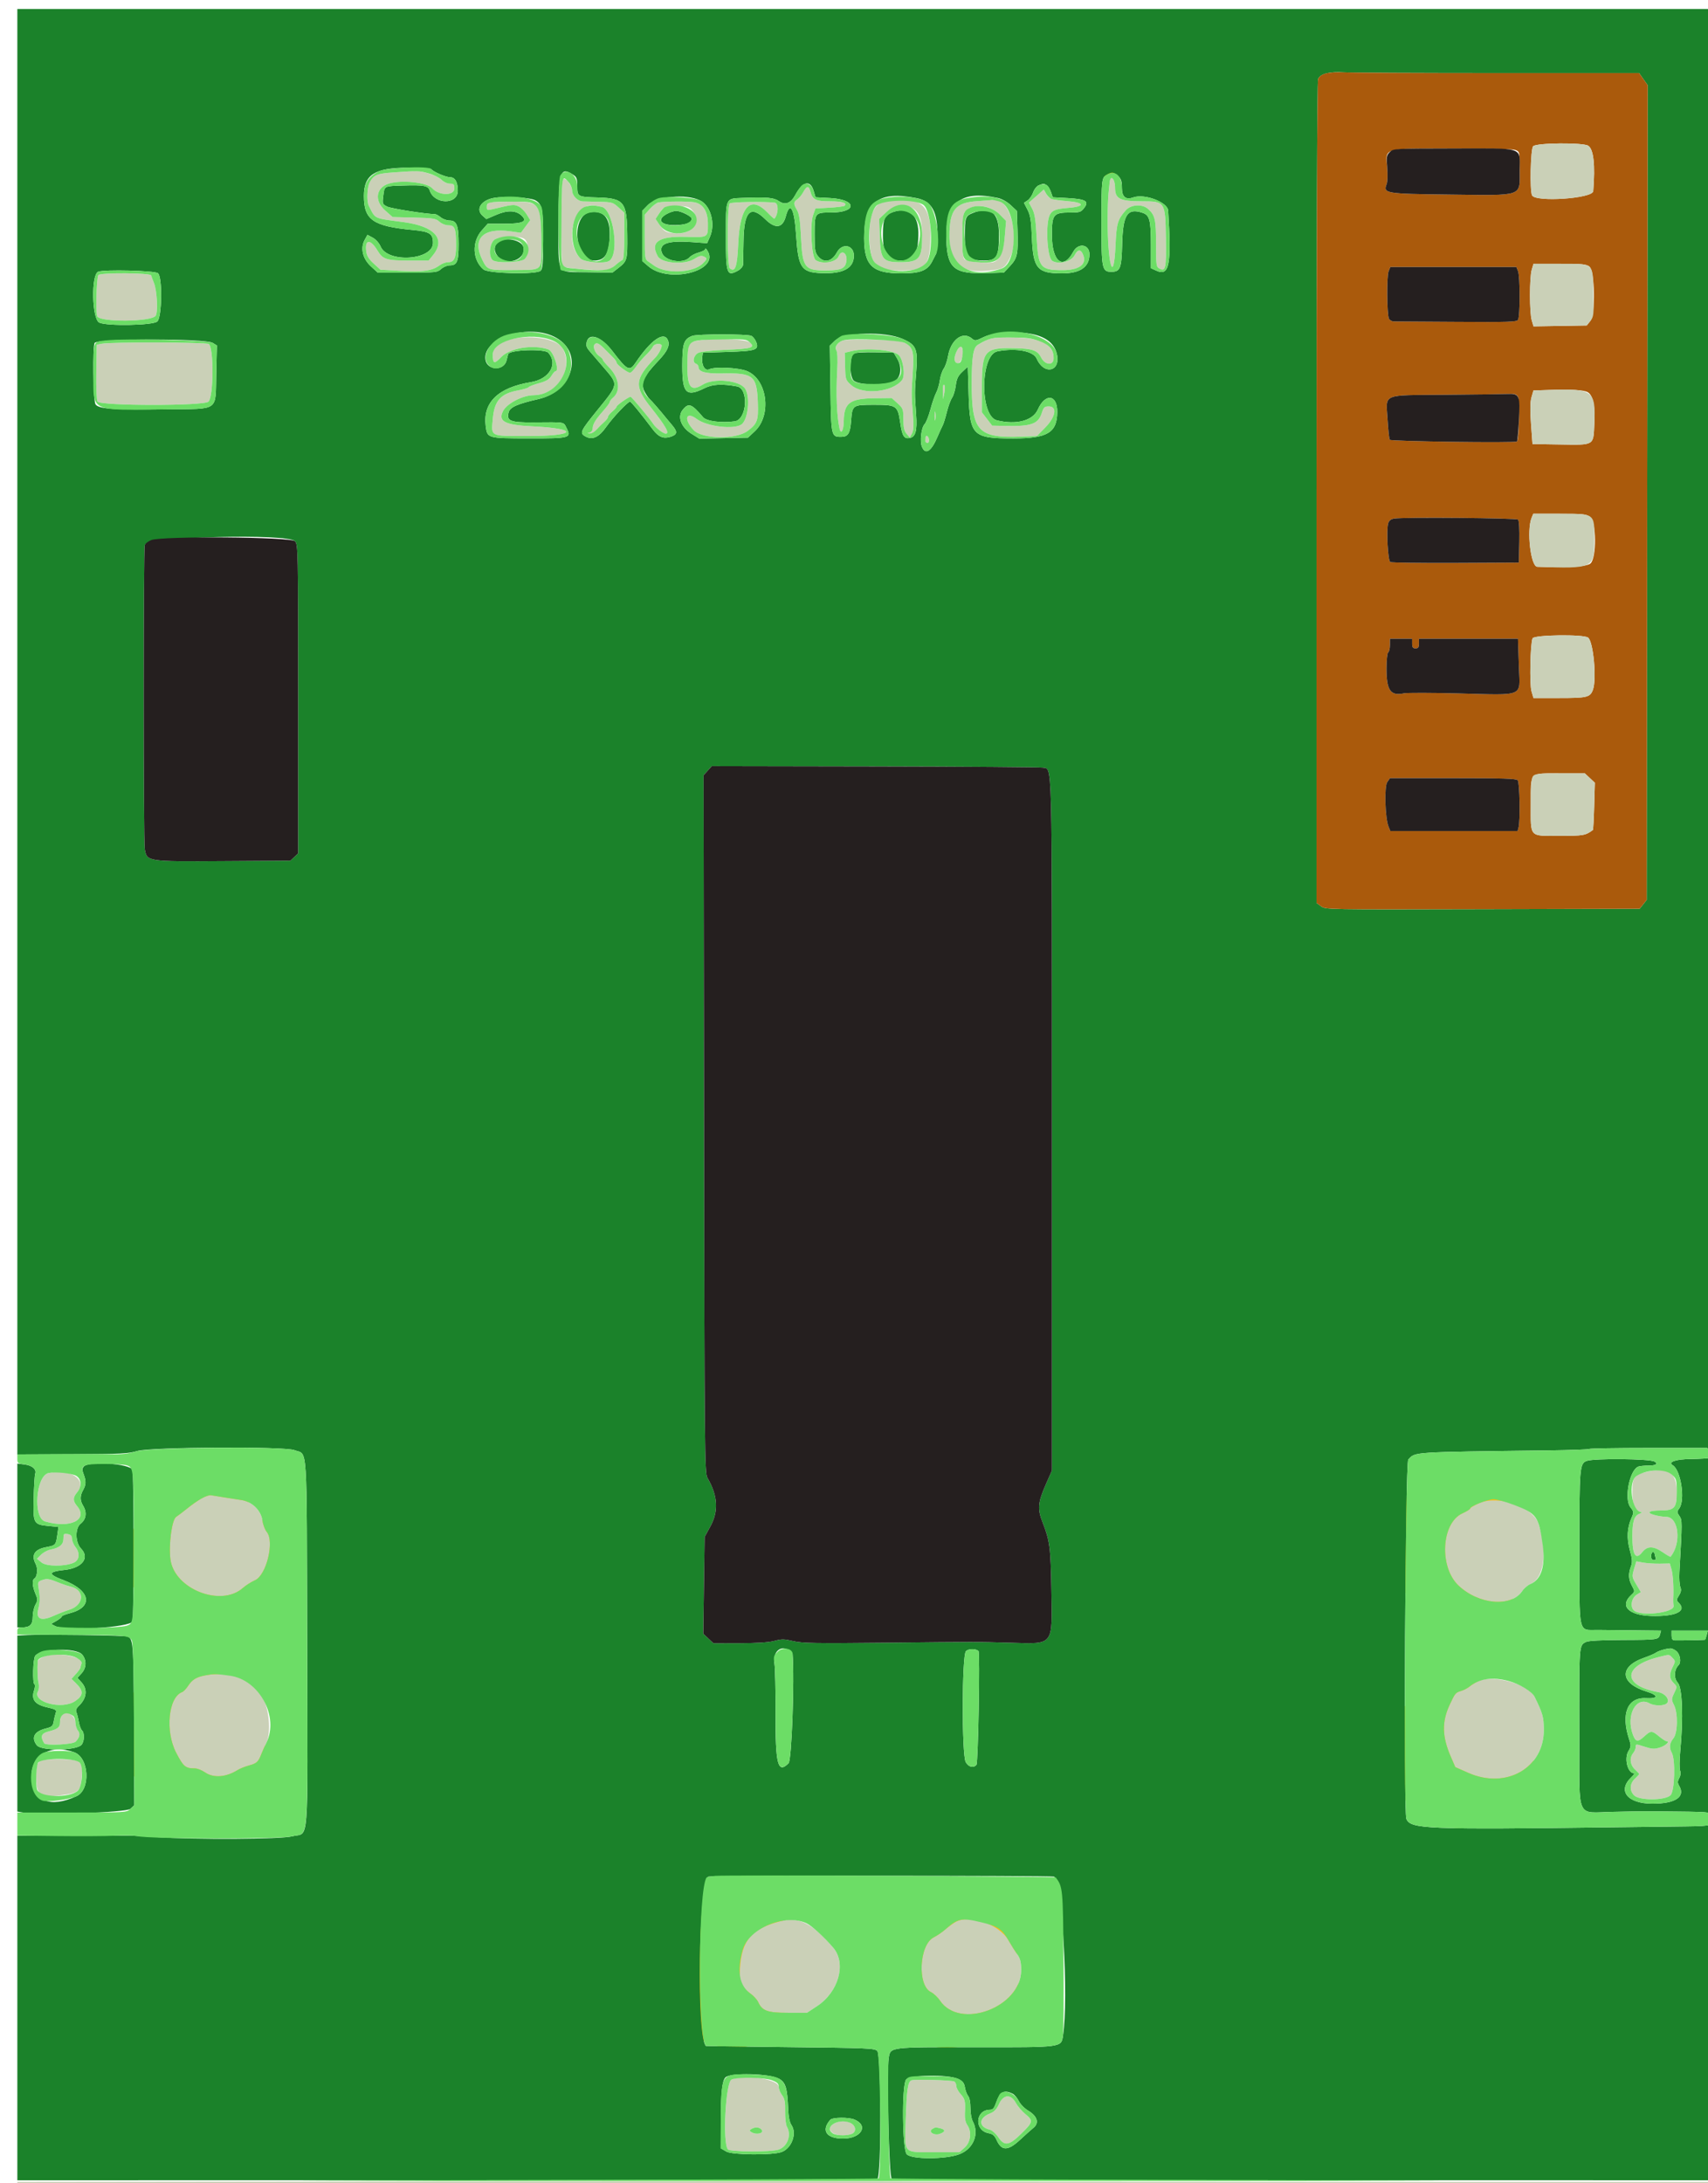 <?xml version="1.0" encoding="UTF-8" standalone="no"?>
<svg
   xmlns:dc="http://purl.org/dc/elements/1.1/"
   xmlns:cc="http://creativecommons.org/ns#"
   xmlns:rdf="http://www.w3.org/1999/02/22-rdf-syntax-ns#"
   xmlns:svg="http://www.w3.org/2000/svg"
   xmlns="http://www.w3.org/2000/svg"
   xmlns:sodipodi="http://sodipodi.sourceforge.net/DTD/sodipodi-0.dtd"
   xmlns:inkscape="http://www.inkscape.org/namespaces/inkscape"
   id="svg"
   version="1.1"
   width="3.6cm"
   height="4.6cm"
   viewBox="0 0 136.063 173.858"
   sodipodi:docname="sabertooth_breadboard.svg"
   inkscape:version="0.92.4 (5da689c313, 2019-01-14)">
  <defs
     id="defs11" />
  <sodipodi:namedview
     pagecolor="#ffffff"
     bordercolor="#666666"
     borderopacity="1"
     objecttolerance="10"
     gridtolerance="10"
     guidetolerance="10"
     inkscape:pageopacity="0"
     inkscape:pageshadow="2"
     inkscape:window-width="1366"
     inkscape:window-height="700"
     id="namedview9"
     showgrid="false"
     inkscape:zoom="2.8284271"
     inkscape:cx="18.12384"
     inkscape:cy="86.424442"
     inkscape:window-x="1912"
     inkscape:window-y="177"
     inkscape:window-maximized="1"
     inkscape:current-layer="layer1"
     units="cm" />
  <g
     inkscape:groupmode="layer"
     id="layer2"
     inkscape:label="copper">
    <g
       style="display:inline;opacity:1"
       inkscape:label="copper1"
       id="copper1"
       transform="translate(-0.061,-368.232)">
      <ellipse
         ry="6"
         rx="5.75"
         cy="506.304"
         cx="15.5"
         id="connector3pin"
         style="display:inline;opacity:1;fill:#f7bd13;fill-opacity:1">
        <title
           id="title4798">M1B</title>
      </ellipse>
      <ellipse
         ry="6"
         rx="5.75"
         cy="492.304"
         cx="16"
         id="connector2pin"
         style="display:inline;opacity:1;fill:#f7bd13;fill-opacity:1">
        <title
           id="title4800">M1A</title>
      </ellipse>
      <ellipse
         ry="6"
         rx="5.75"
         cy="525.304"
         cx="58.5"
         id="connector0pin"
         style="display:inline;opacity:1;fill:#f7bd13;fill-opacity:1">
        <title
           id="title4794">B-</title>
      </ellipse>
      <ellipse
         inkscape:label="#connector1pin"
         ry="6"
         rx="5.75"
         cy="525.304"
         cx="75.5"
         id="connector1pin"
         style="display:inline;opacity:1;fill:#f7bd13;fill-opacity:1">
        <title
           id="title4802">B+</title>
      </ellipse>
      <ellipse
         ry="6"
         rx="5.75"
         cy="507.804"
         cx="116.5"
         id="connector4pin"
         style="display:inline;opacity:1;fill:#f7bd13;fill-opacity:1">
        <title
           id="title4796">M2A</title>
      </ellipse>
      <ellipse
         ry="6"
         rx="5.75"
         cy="491.304"
         cx="116.5"
         id="connector5pin"
         style="display:inline;opacity:1;fill:#f7bd13;fill-opacity:1">
        <title
           id="title4804">M2B</title>
      </ellipse>
      <ellipse
         ry="6"
         rx="5.75"
         cy="376.719"
         cx="40.207"
         id="connector9pin"
         style="display:inline;opacity:1;fill:#f7bd13;fill-opacity:1">
        <title
           id="title4812">S2</title>
      </ellipse>
      <ellipse
         ry="6"
         rx="5.75"
         cy="375.804"
         cx="55.5"
         id="connector8pin"
         style="display:inline;opacity:1;fill:#f7bd13;fill-opacity:1">
        <title
           id="title4810">S1</title>
      </ellipse>
      <ellipse
         ry="6"
         rx="5.75"
         cy="376.304"
         cx="72.5"
         id="connector7pin"
         style="display:inline;opacity:1;fill:#f7bd13;fill-opacity:1">
        <title
           id="title4808">5V</title>
      </ellipse>
      <ellipse
         ry="6"
         rx="5.75"
         cy="376.304"
         cx="88"
         id="connector6pin"
         style="display:inline;opacity:1;fill:#f7bd13;fill-opacity:1">
        <title
           id="title4806">0V</title>
      </ellipse>
    </g>
  </g>
  <g
     inkscape:groupmode="layer"
     id="layer1"
     inkscape:label="Breadboard"
     style="display:inline;opacity:1"
     transform="translate(0,-370.696)">
    <g
       id="breadboard"
       transform="matrix(0.34,0,0,0.319,1.381,371.413)"
       style="">
      <title
         id="title4814">Sabertooth 2x5</title>
      <path
         d="m 0,180.409 v 180.408 l 12.886,-0.052 c 11.442,-0.047 13.151,-0.138 15.252,-0.809 3.093,-0.988 34.513,-1.168 36.775,-0.211 3.164,1.339 2.874,-3.351 2.994,48.429 0.121,52.37 0.533,46.807 -3.555,47.975 -2.616,0.748 -22.405,0.868 -31.952,0.193 -2.97,-0.209 -5.67,-0.381 -6,-0.381 -0.33,-0.001 -6.405,0.006 -13.5,0.015 L 0,455.992 V 498.996 542 l 100.5,-0.006 c 55.275,-0.003 100.734,-0.154 101.019,-0.336 0.93,-0.589 0.899,-31.011 -0.033,-31.943 -0.659,-0.661 -2.207,-0.732 -20.4,-0.943 -10.827,-0.125 -19.716,-0.26 -19.753,-0.3 -2.265,-2.449 -1.702,-41.384 0.611,-42.272 0.714,-0.274 80.231,-0.262 80.932,0.012 1.886,0.737 3.478,30.481 2.124,39.691 -0.436,2.971 -0.041,2.915 -20.542,2.889 -20.383,-0.026 -19.874,-0.095 -20.301,2.756 -0.518,3.452 0.096,29.713 0.703,30.097 0.297,0.189 44.325,0.346 97.84,0.349 L 400,542 v -55.2 c 0,-46.916 -0.084,-55.2 -0.557,-55.2 -0.736,0 -1.043,-0.884 -1.043,-3 0,-2.116 0.307,-3 1.043,-3 0.468,0 0.557,-3.055 0.557,-19.2 0,-12.067 -0.143,-19.2 -0.386,-19.2 -0.81,0 -1.22,-1.609 -0.964,-3.784 0.173,-1.476 0.442,-2.216 0.805,-2.216 0.459,0 0.545,-30.006 0.545,-190.6 V 0 H 200 0 V 180.409 M 346.694,15.997 379.989,16 l 1.001,1.513 1.002,1.514 -0.118,101.687 -0.119,101.687 -0.82,1.1 -0.821,1.099 -36.801,0.102 c -36.73,0.102 -36.802,0.101 -37.856,-0.729 L 304.4,223.142 V 120.797 c 0,-62.229 0.146,-102.729 0.373,-103.325 0.491,-1.292 2.668,-1.891 6.027,-1.658 1.43,0.099 17.582,0.182 35.894,0.183 M 96.974,39.959 c 0.403,0.651 3.432,2.041 4.448,2.041 1.134,0 1.778,1.218 1.778,3.364 0,3.528 -5.501,3.475 -6.579,-0.063 -0.364,-1.193 -1.414,-1.404 -6.168,-1.239 -4.626,0.16 -4.408,0.038 -4.717,2.647 -0.229,1.932 -0.189,2.043 0.949,2.632 0.947,0.489 9.151,1.859 11.137,1.859 0.251,0 0.871,0.36 1.378,0.8 0.507,0.44 1.429,0.8 2.047,0.8 1.702,0 2.136,1.181 2.145,5.838 0.009,4.435 -0.357,5.362 -2.115,5.362 -0.564,0 -1.457,0.405 -1.983,0.9 -0.918,0.862 -1.252,0.9 -7.907,0.9 H 84.439 L 82.85,64.249 c -1.948,-1.902 -2.534,-4.552 -1.465,-6.62 l 0.649,-1.254 1.243,0.712 c 0.722,0.414 1.495,1.342 1.843,2.212 1.677,4.188 12.262,3.412 12.262,-0.899 0,-2.335 -0.733,-2.834 -4.765,-3.242 C 83.31,54.214 81.2,52.646 81.2,46.672 c 0,-5.31 2.504,-7.029 10.276,-7.055 2.902,-0.009 5.377,0.144 5.498,0.342 m 33.337,1.464 c 0.731,0.512 0.889,1.004 0.889,2.776 0,2.668 0.066,2.708 4.755,2.853 6.235,0.194 6.88,1.072 6.954,9.464 0.053,6.136 -0.017,6.409 -2.092,8.134 l -1.383,1.15 -5.769,-0.094 c -7.586,-0.124 -6.865,1.156 -6.865,-12.181 0,-13.098 0.353,-14.314 3.511,-12.102 m 127.563,0.247 c 0.742,0.697 0.926,1.291 0.926,2.992 0,2.236 0.902,3.045 2.648,2.375 2.643,-1.014 8.065,1.166 8.192,3.294 0.807,13.519 0.267,16.455 -2.759,14.99 L 265.6,64.7 v -5.731 c 0,-6.277 -0.305,-7.518 -1.991,-8.106 -3.548,-1.237 -4.569,0.446 -4.747,7.822 -0.146,6.104 -0.445,6.915 -2.551,6.915 -2.17,0 -2.311,-0.755 -2.305,-12.3 0.006,-10.996 0.036,-11.252 1.394,-12.022 1.128,-0.64 1.427,-0.592 2.474,0.392 m -71.297,3.73 0.445,1.6 3.477,0.2 c 6.251,0.36 6.352,3.6 0.111,3.6 -3.772,0 -3.81,0.054 -3.81,5.426 0,3.913 0.103,4.597 0.829,5.52 1.386,1.762 3.199,1.351 4.396,-0.995 1.239,-2.429 3.975,-1.865 3.975,0.818 0,3.165 -2.527,4.6 -7.688,4.366 -4.649,-0.211 -5.349,-1.352 -5.85,-9.535 -0.407,-6.632 -1.417,-8.582 -2.408,-4.647 -0.748,2.97 -2.429,3.223 -4.816,0.723 -3.48,-3.646 -5.007,-1.992 -5.099,5.524 -0.034,2.75 -0.079,5.366 -0.1,5.814 -0.021,0.447 -0.562,1.122 -1.201,1.5 C 166.222,66.859 166,66.177 166,56.6 c 0,-9.569 -0.12,-9.278 3.894,-9.438 5.774,-0.23 7.345,-0.083 8.533,0.795 1.465,1.083 2.787,0.564 3.832,-1.504 1.74,-3.443 3.533,-3.88 4.318,-1.053 m 54.592,-1.428 c 0.313,0.198 0.763,0.961 1,1.694 L 242.6,47 l 3.441,0.2 c 4.293,0.25 5.123,0.766 3.927,2.445 -0.749,1.052 -1.034,1.155 -3.209,1.155 -4.019,0 -4.359,0.437 -4.359,5.592 0,6.704 2.633,8.917 5.006,4.208 1.167,-2.316 3.794,-1.882 3.794,0.626 0,3.177 -2.154,4.774 -6.439,4.774 -5.797,0 -6.767,-1.234 -7.055,-8.976 -0.156,-4.202 -0.356,-5.558 -1.025,-6.933 l -0.832,-1.71 0.845,-0.592 c 0.465,-0.325 1.057,-1.233 1.316,-2.018 0.261,-0.791 0.853,-1.581 1.33,-1.773 1.114,-0.45 1.158,-0.45 1.829,-0.026 m -119.717,3.825 c 1.541,1.01 1.748,2.169 1.748,9.8 0,5.748 -0.115,7.261 -0.587,7.733 -1.005,1.005 -12.243,0.73 -13.412,-0.329 -2.573,-2.329 -2.754,-6.869 -0.387,-9.718 l 1.386,-1.669 3.851,-0.007 c 4.425,-0.008 5.56,-0.574 4.092,-2.042 -1.327,-1.327 -3.303,-1.39 -5.931,-0.188 l -2.32,1.061 -0.887,-0.834 c -1.719,-1.614 -0.32,-3.914 2.709,-4.455 2.711,-0.485 8.608,-0.092 9.738,0.648 m 38.51,-0.017 c 2.515,1.301 3.661,5.875 2.292,9.151 l -0.639,1.53 -3.581,-0.28 c -5.598,-0.438 -7.749,0.367 -7.03,2.632 0.675,2.128 5.011,2.913 6.498,1.176 0.382,-0.446 1.37,-0.993 2.196,-1.215 0.826,-0.223 1.503,-0.623 1.504,-0.889 0.002,-0.267 0.272,0.031 0.6,0.661 2.561,4.909 -9.208,8.019 -13.941,3.685 L 146.4,62.892 V 56.64 50.388 l 1.306,-1.425 c 2.018,-2.202 8.984,-2.875 12.256,-1.183 m 50.77,-0.557 c 3.547,0.761 4.868,3.32 4.868,9.433 0,2.065 -0.151,4.067 -0.335,4.449 -0.184,0.382 -0.594,1.231 -0.91,1.886 -1.118,2.315 -2.788,3.009 -7.24,3.009 -6.785,0 -8.715,-1.956 -8.715,-8.829 0,-9.085 3.435,-11.856 12.332,-9.948 m 19.034,-0.041 c 0.927,0.215 2.152,0.949 3,1.797 l 1.434,1.434 0.142,4.805 c 0.178,5.974 -0.023,6.983 -1.787,8.982 l -1.411,1.6 -3.899,0.135 c -7.745,0.269 -9.369,-1.14 -9.584,-8.315 -0.281,-9.321 3.366,-12.465 12.105,-10.438 m -95.417,3.523 c -4.71,0.622 -3.885,12.095 0.87,12.095 2.568,0 3.58,-1.926 3.573,-6.8 -0.006,-3.961 -1.456,-5.69 -4.443,-5.295 m 17.751,0.491 c -2.565,1.563 -1.091,3.001 2.788,2.72 2.176,-0.157 3.086,-0.633 3.106,-1.622 0.011,-0.539 -2.559,-1.891 -3.594,-1.891 -0.55,0 -1.585,0.357 -2.3,0.793 m 53.1,-0.514 c -1.979,0.724 -2.4,1.708 -2.4,5.614 0,5.038 0.941,6.504 4.172,6.504 3.096,0 3.985,-1.329 4.149,-6.2 0.171,-5.076 -2.077,-7.323 -5.921,-5.918 m 18.56,0.289 c -1.62,0.705 -1.76,1.167 -1.76,5.787 0,4.973 0.795,6.042 4.493,6.042 3.018,0 3.507,-0.904 3.507,-6.48 0,-5.56 -1.938,-7.222 -6.24,-5.349 M 112.728,58.1 c -1.067,0.853 -1.159,2.29 -0.228,3.549 2.013,2.724 6.86,0.92 6.062,-2.256 -0.429,-1.71 -4.253,-2.557 -5.834,-1.293 M 32.94,65.949 C 34.024,66.851 33.908,76.892 32.8,78 31.819,78.981 21.03,79.206 19.2,78.284 17.466,77.41 17.247,66.296 18.95,65.58 c 1.404,-0.59 13.212,-0.278 13.99,0.369 m 93.34,16.135 c 6.433,3.899 3.856,13.328 -4.179,15.286 -4.888,1.19 -6.637,2.005 -6.968,3.244 -0.594,2.219 0.335,2.63 5.846,2.584 7.527,-0.064 6.953,-0.167 7.692,1.383 1.2,2.515 0.841,2.621 -8.82,2.606 -9.719,-0.014 -9.751,-0.024 -10.115,-3.098 -0.696,-5.876 2.916,-9.604 10.6,-10.942 4.313,-0.751 6.409,-4.522 4.075,-7.334 -0.873,-1.052 -9.085,-0.752 -9.412,0.344 -0.073,0.244 -0.24,0.935 -0.371,1.536 -0.6,2.738 -4.618,2.574 -4.952,-0.202 -0.662,-5.516 10.452,-9.135 16.604,-5.407 m 111.843,-0.857 c 3.042,0.774 4.806,2.317 5.399,4.726 1.107,4.492 -2.912,5.616 -4.695,1.312 -0.786,-1.897 -4.797,-2.691 -9.175,-1.815 -4.06,0.812 -4.191,16.158 -0.147,17.227 4.521,1.194 8.429,0.104 9.59,-2.677 1.754,-4.2 4.614,-3.795 4.561,0.645 -0.061,5.128 -2.308,6.555 -10.322,6.555 -9.492,0 -10.167,-0.707 -10.449,-10.938 l -0.192,-6.982 -1.281,1.282 c -1.007,1.006 -1.336,1.739 -1.534,3.41 -0.139,1.171 -0.53,2.553 -0.869,3.07 -0.339,0.518 -0.892,2.129 -1.229,3.581 -0.336,1.451 -0.769,2.94 -0.962,3.308 -0.192,0.368 -0.745,1.659 -1.228,2.869 -1.457,3.65 -2.826,4.591 -3.636,2.5 -0.542,-1.398 -0.166,-4.803 0.627,-5.68 0.334,-0.368 0.941,-2.008 1.35,-3.645 0.41,-1.636 1.017,-3.515 1.35,-4.175 0.334,-0.66 0.719,-2.056 0.856,-3.103 0.136,-1.047 0.551,-2.364 0.92,-2.928 0.369,-0.563 0.816,-1.938 0.992,-3.054 0.662,-4.187 3.465,-6.403 5.627,-4.447 0.694,0.628 0.864,0.604 2.812,-0.4 2.31,-1.19 8.201,-1.515 11.635,-0.641 m -66.139,0.365 c 0.403,0.215 0.918,0.924 1.145,1.575 0.675,1.938 -0.063,2.206 -6.689,2.433 l -5.84,0.2 -0.131,1.143 c -0.222,1.942 0.652,3.527 1.651,2.993 1.28,-0.685 6.834,-0.413 8.805,0.432 4.791,2.053 5.9,10.993 1.866,15.031 l -1.601,1.601 -5.695,0.125 -5.695,0.125 -1.849,-1.229 c -2.447,-1.626 -3.351,-4.226 -2.068,-5.946 1.372,-1.839 2.108,-1.557 4.795,1.837 0.783,0.99 4.344,1.476 7.417,1.013 2.851,-0.43 3.327,-8.156 0.536,-8.709 -3.474,-0.688 -5.724,-0.57 -7.541,0.398 -4.367,2.324 -5.29,1.373 -5.29,-5.454 0,-5.682 0.333,-6.751 2.355,-7.568 1.181,-0.477 12.938,-0.478 13.829,0 m 35.473,0.771 c 3.218,1.523 3.582,2.498 3.138,8.413 -0.36,4.793 -0.361,5.203 -0.008,10.424 0.281,4.171 -0.142,5.704 -1.632,5.919 -1.221,0.177 -1.642,-0.598 -2.093,-3.857 -0.592,-4.271 -0.851,-4.462 -6.075,-4.462 -5.116,0 -5.148,0.024 -5.44,4.066 -0.223,3.098 -0.722,3.934 -2.347,3.934 -2.295,0 -2.327,-0.154 -2.489,-11.93 l -0.148,-10.838 1.118,-1.169 c 2.076,-2.167 11.807,-2.472 15.976,-0.5 m -68.02,3.037 c 3.534,4.913 3.996,5.15 5.477,2.812 3.57,-5.636 6.622,-7.871 7.528,-5.512 0.494,1.285 -0.138,2.739 -2.184,5.032 -3.692,4.137 -4.344,5.767 -3.197,7.988 0.364,0.704 0.868,1.46 1.121,1.68 0.376,0.328 2.625,3.092 3.906,4.8 0.165,0.22 0.753,0.966 1.306,1.658 1.367,1.708 1.272,2.392 -0.409,2.947 -1.61,0.531 -2.765,0.016 -4.062,-1.813 -3.027,-4.267 -5.091,-6.952 -5.361,-6.973 -0.5,-0.039 -3.995,3.889 -5.542,6.231 -1.828,2.765 -3.364,3.472 -5.09,2.341 -1.184,-0.776 -0.935,-1.319 2.929,-6.393 5.116,-6.718 5.067,-6.319 1.343,-10.932 -1.539,-1.906 -2.942,-3.646 -3.118,-3.866 -0.763,-0.954 -0.894,-1.422 -0.659,-2.359 0.586,-2.334 3.442,-1.214 6.012,2.359 m -93.664,-2.054 0.99,0.648 -0.155,7.066 c -0.209,9.531 0.865,8.704 -11.518,8.87 C 22.512,100.098 18.96,99.831 18.304,98.664 17.757,97.69 17.608,83.858 18.139,83.328 19.24,82.226 44.09,82.243 45.773,83.346 m 150.241,2.63 c -1.045,0.673 -1.088,5.75 -0.057,6.781 1.312,1.312 8.317,1.257 9.869,-0.078 1.312,-1.129 1.424,-3.443 0.266,-5.518 l -0.759,-1.361 -4.367,-0.101 c -2.401,-0.055 -4.63,0.069 -4.952,0.277 M 65.038,132.842 c 0.738,0.816 0.762,2.044 0.762,39.389 v 38.547 l -0.911,0.911 -0.91,0.911 -15.69,0.108 c -17.922,0.124 -17.915,0.125 -18.425,-2.966 -0.337,-2.035 -0.34,-75.078 -0.004,-75.954 0.781,-2.035 33.399,-2.912 35.178,-0.946 m 175.215,56.536 c 2.284,0.573 2.147,-5.1 2.147,89.025 v 86.442 l -1.363,3.292 c -1.943,4.695 -2.074,6.249 -0.815,9.663 1.674,4.541 1.886,6.288 2.049,16.894 0.216,14.063 0.667,13.446 -9.579,13.129 -8.282,-0.256 -7.211,-0.256 -30.063,0.001 -15.694,0.177 -18.729,0.117 -20.826,-0.409 -2.145,-0.537 -2.706,-0.544 -4.43,-0.053 -1.301,0.372 -4.071,0.567 -8.13,0.574 l -6.157,0.012 -1.186,-1.186 -1.185,-1.186 0.16,-12.088 0.161,-12.088 1.322,-2.568 c 1.987,-3.859 1.777,-7.701 -0.664,-12.163 -0.652,-1.192 -0.7,-6.562 -0.798,-88.333 l -0.105,-87.064 0.956,-1.136 0.956,-1.136 38.308,0.072 c 21.07,0.039 38.729,0.177 39.242,0.306 m 156.552,170.919 0.864,1.098 -0.935,0.263 c -0.514,0.144 -2.577,0.28 -4.585,0.302 -3.579,0.039 -5.542,0.76 -4.277,1.57 1.909,1.224 2.959,8.705 1.512,10.771 -0.556,0.795 -0.552,0.975 0.042,1.882 0.675,1.031 0.675,1.302 -0.002,13.99 -0.082,1.526 0.016,3.206 0.217,3.734 0.266,0.701 0.181,1.27 -0.315,2.11 -0.642,1.087 -0.64,1.194 0.029,1.934 1.844,2.036 -0.923,3.379 -6.566,3.187 -5.323,-0.181 -7.413,-2.51 -4.676,-5.211 0.899,-0.888 0.902,-0.92 0.2,-2.298 -0.827,-1.622 -0.898,-2.979 -0.252,-4.832 0.374,-1.073 0.327,-1.839 -0.251,-4.066 -0.774,-2.985 -0.643,-5.598 0.408,-8.113 0.561,-1.341 0.544,-1.502 -0.27,-2.602 -1.541,-2.086 -0.203,-9.372 1.868,-10.167 0.357,-0.137 1.445,-0.249 2.417,-0.249 1.665,0 2.268,-0.443 1.363,-1.003 -1.149,-0.71 -14.09,-0.846 -15.876,-0.166 -1.662,0.631 -1.741,1.623 -1.728,21.711 0.015,22.316 -0.381,20.441 4.324,20.491 1.696,0.018 5.722,0.063 8.947,0.1 l 5.862,0.067 -0.227,0.9 c -0.349,1.378 -0.463,1.397 -8.726,1.428 -4.871,0.018 -8.054,0.195 -8.578,0.475 -1.719,0.92 -1.671,0.2 -1.626,24.053 0.04,20.661 -0.854,18.579 7.889,18.385 7.499,-0.165 6.6,-0.161 15.143,-0.071 7.969,0.084 8.456,0.167 8.709,1.486 0.356,1.866 -0.462,2.138 -6.638,2.21 -3.119,0.036 -10.711,0.134 -16.871,0.218 -44.217,0.603 -47.772,0.45 -48.751,-2.1 -0.697,-1.816 -0.259,-88.884 0.451,-89.695 1.686,-1.924 0.483,-1.841 32.82,-2.272 5.127,-0.069 9.432,-0.235 9.567,-0.371 0.136,-0.135 6.413,-0.246 13.951,-0.246 h 13.704 l 0.863,1.097 M 0,383.547 V 404 h 1.026 c 1.928,0 2.574,-0.661 2.574,-2.634 0,-0.993 0.283,-2.353 0.629,-3.022 0.572,-1.106 0.572,-1.359 0,-2.788 -0.704,-1.759 -0.817,-3.392 -0.26,-3.737 0.711,-0.439 0.891,-2.542 0.316,-3.69 -1.08,-2.153 -0.263,-3.594 2.345,-4.135 2.394,-0.497 2.39,-0.492 2.756,-3.236 l 0.246,-1.843 -2.257,-0.233 c -3.592,-0.37 -3.702,-0.586 -3.549,-6.918 0.072,-2.969 0.231,-5.715 0.354,-6.102 0.359,-1.129 -0.673,-2.097 -2.494,-2.341 L 0,363.095 v 20.452 m 15.578,-19.721 c -0.411,0.496 -0.421,0.899 -0.049,1.929 0.62,1.715 0.591,2.605 -0.131,3.991 -0.74,1.419 -0.74,2.556 0.002,3.854 0.968,1.693 0.751,3.402 -0.572,4.515 -1.336,1.124 -1.276,4.685 0.104,6.21 2.084,2.303 0.279,4.832 -3.791,5.312 -4.016,0.473 -4.071,1.059 -0.246,2.598 6.318,2.542 6.992,6.728 1.328,8.243 -1.003,0.269 -1.823,0.633 -1.823,0.811 0,0.177 -0.56,0.663 -1.244,1.079 l -1.244,0.757 0.944,0.535 c 2.335,1.324 17.546,0.354 18.125,-1.156 0.341,-0.888 0.334,-36.955 -0.007,-37.835 -0.605,-1.56 -10.211,-2.27 -11.396,-0.843 M 382.8,386.2 c 0,0.652 0.224,1 0.643,1 0.422,0 0.559,-0.218 0.4,-0.633 -0.134,-0.348 -0.243,-0.798 -0.243,-1 0,-0.202 -0.18,-0.367 -0.4,-0.367 -0.22,0 -0.4,0.45 -0.4,1 m 13.011,19.699 c -0.152,0.605 -0.309,1.132 -0.349,1.172 -0.077,0.077 -5.958,0.206 -7.162,0.157 -0.505,-0.02 -0.7,-0.363 -0.7,-1.228 v -1.2 h 4.243 4.244 l -0.276,1.099 M 2.5,405.9 0,406.038 v 21.963 21.963 l 1.3,0.237 c 4.068,0.74 24.268,0.009 25.189,-0.912 L 27.4,448.378 27.322,428.204 C 27.242,407.655 27.171,406.686 25.7,406.243 24.845,405.986 5.979,405.707 2.5,405.9 m 179.135,4.629 c 0.482,6.555 -0.202,26.586 -0.934,27.371 -2.519,2.698 -3.089,0.374 -3.048,-12.425 0.018,-5.761 -0.098,-11.342 -0.259,-12.402 -0.409,-2.691 1.15,-4.539 3.037,-3.598 0.643,0.321 1.185,0.795 1.204,1.054 m 43.554,-0.651 c 0.395,0.348 -0.064,27.926 -0.474,28.422 -0.715,0.865 -1.868,0.552 -2.505,-0.68 -0.948,-1.833 -0.906,-26.629 0.046,-27.682 0.591,-0.653 2.22,-0.686 2.933,-0.06 M 388.8,410 c 0.827,0.827 1.074,2.753 0.437,3.42 -1.064,1.115 -1.158,3.269 -0.191,4.394 1.075,1.251 1.325,8.718 0.572,17.139 -0.194,2.175 -0.209,4.335 -0.034,4.8 0.196,0.518 0.12,1.239 -0.195,1.856 -0.42,0.822 -0.42,1.186 0.002,1.973 1.465,2.738 -0.924,4.418 -6.282,4.418 -5.895,0 -8.298,-3.247 -4.911,-6.634 0.531,-0.532 0.791,-0.966 0.578,-0.966 -1.48,0 -2.34,-3.702 -1.286,-5.538 0.612,-1.066 0.63,-1.401 0.155,-2.933 -1.974,-6.367 -0.389,-10.518 3.918,-10.262 2.966,0.176 3.051,-0.72 0.157,-1.663 -6.229,-2.031 -6.53,-6.196 -0.608,-8.411 1.253,-0.469 2.494,-1.032 2.758,-1.251 0.552,-0.458 2.407,-1.057 3.43,-1.108 0.385,-0.019 1.06,0.326 1.5,0.766 m -373.585,0.8 c 1.065,1.389 0.994,3.312 -0.173,4.669 l -0.959,1.115 0.959,1.138 c 1.491,1.773 1.227,4.009 -0.703,5.939 -0.513,0.513 -0.698,1.042 -0.516,1.47 0.156,0.368 0.413,1.443 0.57,2.389 0.157,0.945 0.493,1.926 0.747,2.18 0.668,0.668 0.564,2.939 -0.168,3.671 -1.421,1.421 -9.375,1.462 -10.404,0.053 -1.394,-1.907 -0.616,-3.466 2.089,-4.189 1.436,-0.384 1.683,-0.615 1.858,-1.739 0.111,-0.713 0.325,-1.678 0.477,-2.145 0.247,-0.763 0.04,-0.906 -2.059,-1.417 -2.818,-0.686 -3.714,-1.93 -3.02,-4.191 0.227,-0.738 0.272,-1.428 0.102,-1.534 -0.507,-0.313 -0.359,-6.398 0.174,-7.126 1.359,-1.859 9.652,-2.072 11.026,-0.283 m -1.888,24.372 c 3.509,1.334 3.905,9.31 0.544,10.955 -6.126,2.998 -10.1,1.325 -10.526,-4.433 -0.417,-5.643 4.258,-8.698 9.982,-6.522 m 165.123,81.484 c 1.554,0.906 1.953,2.288 2.152,7.454 0.077,2 0.348,3.459 0.759,4.086 1.356,2.07 0.099,5.8 -2.275,6.752 -2.107,0.845 -11.598,0.76 -12.986,-0.116 l -1.3,-0.82 0.017,-6.906 c 0.018,-6.972 0.332,-10.015 1.115,-10.798 1.22,-1.22 10.261,-0.969 12.518,0.348 m 41.948,0.045 c 1.116,0.558 1.445,0.996 1.633,2.178 0.13,0.814 0.472,1.763 0.76,2.11 0.299,0.36 0.52,1.612 0.516,2.921 -0.003,1.259 0.241,2.776 0.543,3.37 1.589,3.121 0.18,6.862 -3.092,8.208 -3.245,1.335 -11.27,1.343 -12.381,0.012 -1.043,-1.251 -1.175,-17.154 -0.154,-18.611 0.848,-1.211 9.853,-1.35 12.175,-0.188 m 12.812,3.704 c 0.417,0.223 1.063,1.049 1.435,1.834 0.373,0.786 1.349,1.852 2.169,2.37 2.148,1.356 2.664,3.068 1.288,4.275 -0.574,0.504 -1.998,1.861 -3.164,3.016 -2.854,2.827 -4.336,2.837 -5.506,0.039 -0.459,-1.098 -0.896,-1.492 -1.877,-1.688 -3.401,-0.68 -3.125,-5.821 0.314,-5.845 0.649,-0.004 0.991,-0.385 1.353,-1.506 0.958,-2.971 1.944,-3.588 3.988,-2.495 m -37.049,6.45 c 3.373,1.537 1.538,4.745 -2.714,4.745 -3.9,0 -5.185,-2.024 -2.975,-4.687 0.532,-0.641 4.324,-0.68 5.689,-0.058"
         id="path0"
         inkscape:connector-curvature="0"
         style="fill:#1b822a;fill-rule:evenodd;stroke:none" />
      <path
         d="m 306.673,16.063 c -1.029,0.289 -1.65,0.75 -1.9,1.409 -0.227,0.596 -0.373,41.096 -0.373,103.325 v 102.345 l 1.057,0.831 c 1.054,0.83 1.126,0.831 37.856,0.729 l 36.801,-0.102 0.821,-1.099 0.82,-1.1 0.119,-101.687 L 381.992,19.027 380.99,17.513 379.989,16 346.694,15.997 C 328.382,15.996 312.23,15.913 310.8,15.814 c -1.43,-0.099 -3.287,0.013 -4.127,0.249 m 61.411,18.082 c 1.248,0.948 1.636,4.767 1.151,11.326 -0.137,1.852 -13.615,2.819 -14.346,1.029 -0.552,-1.349 -0.336,-11.521 0.26,-12.239 0.72,-0.867 11.815,-0.967 12.935,-0.116 m -17.127,1.039 c 1.04,0.395 1.043,0.409 1.043,4.978 0,6.814 1.176,6.377 -16.579,6.159 -14.847,-0.182 -15.468,-0.293 -14.59,-2.602 0.209,-0.551 0.27,-2.378 0.135,-4.061 -0.41,-5.105 -1.306,-4.819 15.191,-4.847 8.181,-0.014 14.18,0.137 14.8,0.373 M 368.332,64.3 c 1.292,1.101 1.471,11.9 0.225,13.57 l -0.842,1.13 -6.236,0.11 -6.236,0.11 -0.419,-1.51 C 354.282,75.76 354.28,67.047 354.821,65.1 l 0.417,-1.5 h 6.136 c 5.266,0 6.254,0.099 6.958,0.7 m -16.722,1.126 c 0.5,1.316 0.499,11.382 -0.002,12.174 -0.327,0.518 -2.285,0.586 -14.294,0.497 -7.653,-0.056 -14.3,-0.101 -14.771,-0.1 -0.472,0.002 -0.998,-0.312 -1.17,-0.697 -0.481,-1.075 -0.551,-10.558 -0.087,-11.8 l 0.411,-1.1 h 14.761 14.762 l 0.39,1.026 m 16.348,30.241 c 1.226,0.765 1.725,3.345 1.532,7.925 -0.23,5.463 0.094,5.257 -8.079,5.117 L 355,108.6 l -0.343,-5 c -0.239,-3.486 -0.205,-5.51 0.112,-6.685 l 0.454,-1.685 3.688,-0.132 c 5.177,-0.186 8.137,0.001 9.047,0.569 m -16.336,1.174 c 0.444,0.829 0.221,10.649 -0.252,11.122 -0.394,0.395 -29.561,-0.025 -29.81,-0.428 -0.133,-0.215 -0.36,-2.476 -0.506,-5.025 -0.379,-6.645 -1.619,-6.075 13.503,-6.21 6.844,-0.062 13.382,-0.154 14.529,-0.206 1.765,-0.08 2.155,0.035 2.536,0.747 m 16.88,29.953 c 1.48,1.165 1.549,10.243 0.087,11.616 -0.856,0.804 -5.413,1.106 -12.47,0.825 -1.535,-0.061 -2.517,-9.083 -1.329,-12.209 L 355.18,126 h 6.156 c 5.535,0 6.258,0.08 7.166,0.794 m -16.876,0.672 c 0.236,0.236 0.353,2.508 0.286,5.566 l -0.112,5.168 -14.815,0.076 c -8.148,0.042 -15.035,-0.06 -15.305,-0.227 -0.554,-0.342 -0.944,-7.951 -0.494,-9.635 0.19,-0.711 0.615,-1.074 1.421,-1.214 2.218,-0.386 28.61,-0.143 29.019,0.266 m 16.396,29.447 c 1.241,0.972 2.061,10.381 1.136,13.036 -0.654,1.875 -1.334,2.051 -7.916,2.051 h -6.011 l -0.466,-1.7 c -0.478,-1.746 -0.286,-11.799 0.252,-13.2 0.338,-0.88 11.908,-1.047 13.005,-0.187 M 326.8,158.4 c 0,0.933 0.178,1.2 0.8,1.2 0.622,0 0.8,-0.267 0.8,-1.2 v -1.2 h 11.6 11.6 l 0.054,1.7 c 0.029,0.935 0.111,3.5 0.182,5.7 0.232,7.223 1.453,6.687 -14.236,6.253 -6.27,-0.174 -11.989,-0.185 -12.71,-0.024 -3.159,0.703 -4.09,-0.705 -4.09,-6.186 0,-2.099 0.179,-3.906 0.4,-4.043 0.22,-0.136 0.4,-0.957 0.4,-1.824 V 157.2 h 2.6 2.6 v 1.2 m 41.636,33.575 1.175,1.174 -0.153,5.839 c -0.083,3.212 -0.221,5.893 -0.305,5.958 -1.755,1.365 -2.232,1.454 -7.793,1.454 -7.232,0 -6.76,0.544 -6.76,-7.8 0,-8.356 -0.49,-7.8 6.88,-7.8 h 5.782 l 1.174,1.175 m -16.893,0.557 c 0.458,0.552 0.616,10.077 0.194,11.768 l -0.224,0.9 h -14.908 -14.908 l -0.421,-1.1 c -0.812,-2.124 -1.026,-10.011 -0.302,-11.117 L 321.618,192 h 14.742 c 11.774,0 14.831,0.107 15.183,0.532"
         id="path1"
         inkscape:connector-curvature="0"
         style="fill:#aa5a0c;fill-rule:evenodd;stroke:none" />
      <path
         d="m 321.56,35.717 c -0.755,0.794 -0.815,1.192 -0.594,3.941 0.135,1.683 0.074,3.51 -0.135,4.061 -0.878,2.309 -0.257,2.42 14.59,2.602 17.755,0.218 16.579,0.655 16.579,-6.159 0,-5.842 1.368,-5.38 -15.843,-5.351 -13.654,0.023 -13.764,0.03 -14.597,0.906 M 321.286,65.5 c -0.464,1.242 -0.394,10.725 0.087,11.8 0.172,0.385 0.698,0.699 1.17,0.697 0.471,-0.001 7.118,0.044 14.771,0.1 12.009,0.089 13.967,0.021 14.294,-0.497 0.501,-0.792 0.502,-10.858 0.002,-12.174 L 351.22,64.4 h -14.762 -14.761 l -0.411,1.1 m 13.271,30.8 c -15.122,0.135 -13.882,-0.435 -13.503,6.21 0.146,2.549 0.373,4.81 0.506,5.025 0.249,0.403 29.416,0.823 29.81,0.428 0.116,-0.115 0.321,-2.476 0.456,-5.245 0.31,-6.348 0.142,-6.754 -2.74,-6.624 -1.147,0.052 -7.685,0.144 -14.529,0.206 m -11.95,30.9 c -0.806,0.14 -1.231,0.503 -1.421,1.214 -0.45,1.684 -0.06,9.293 0.494,9.635 0.27,0.167 7.157,0.269 15.305,0.227 l 14.815,-0.076 0.112,-5.168 c 0.067,-3.058 -0.05,-5.33 -0.286,-5.566 -0.409,-0.409 -26.801,-0.652 -29.019,-0.266 M 31.36,132.571 c -0.682,0.297 -1.357,0.845 -1.5,1.217 -0.336,0.876 -0.333,73.919 0.004,75.954 0.51,3.091 0.503,3.09 18.425,2.966 l 15.69,-0.108 0.91,-0.911 0.911,-0.911 v -38.547 c 0,-37.345 -0.024,-38.573 -0.762,-39.389 -0.964,-1.065 -31.293,-1.309 -33.678,-0.271 m 290.24,26.205 c 0,0.867 -0.18,1.688 -0.4,1.824 -0.221,0.137 -0.4,1.944 -0.4,4.043 0,5.481 0.931,6.889 4.09,6.186 0.721,-0.161 6.44,-0.15 12.71,0.024 15.689,0.434 14.468,0.97 14.236,-6.253 -0.071,-2.2 -0.153,-4.765 -0.182,-5.7 L 351.6,157.2 H 340 328.4 v 1.2 c 0,0.933 -0.178,1.2 -0.8,1.2 -0.622,0 -0.8,-0.267 -0.8,-1.2 v -1.2 h -2.6 -2.6 v 1.576 m -159.853,31.36 -0.956,1.136 0.105,87.064 c 0.098,81.771 0.146,87.141 0.798,88.333 2.441,4.462 2.651,8.304 0.664,12.163 l -1.322,2.568 -0.161,12.088 -0.16,12.088 1.185,1.186 1.186,1.186 6.157,-0.012 c 4.059,-0.007 6.829,-0.202 8.13,-0.574 1.724,-0.491 2.285,-0.484 4.43,0.053 2.097,0.526 5.132,0.586 20.826,0.409 22.852,-0.257 21.781,-0.257 30.063,-0.001 10.246,0.317 9.795,0.934 9.579,-13.129 -0.163,-10.606 -0.375,-12.353 -2.049,-16.894 -1.259,-3.414 -1.128,-4.968 0.815,-9.663 l 1.363,-3.292 v -86.442 c 0,-94.125 0.137,-88.452 -2.147,-89.025 -0.513,-0.129 -18.172,-0.267 -39.242,-0.306 L 162.703,189 l -0.956,1.136 m 159.227,2.847 c -0.724,1.106 -0.51,8.993 0.302,11.117 l 0.421,1.1 h 14.908 14.908 l 0.224,-0.9 c 0.422,-1.691 0.264,-11.216 -0.194,-11.768 C 351.191,192.107 348.134,192 336.36,192 h -14.742 l -0.644,0.983 m 77.676,190.433 c -0.256,2.175 0.154,3.784 0.964,3.784 0.214,0 0.386,-1.34 0.386,-3 0,-3.763 -0.936,-4.306 -1.35,-0.784 m -0.007,42.817 c -0.685,1.785 -0.151,5.367 0.8,5.367 0.427,0 0.557,-0.702 0.557,-3 0,-2.943 -0.681,-4.13 -1.357,-2.367"
         id="path2"
         inkscape:connector-curvature="0"
         style="fill:#251f1f;fill-rule:evenodd;stroke:none" />
      <path
         d="m 355.149,34.261 c -0.596,0.718 -0.812,10.89 -0.26,12.239 0.731,1.79 14.209,0.823 14.346,-1.029 0.485,-6.559 0.097,-10.378 -1.151,-11.326 -1.12,-0.851 -12.215,-0.751 -12.935,0.116 M 88.122,40.793 c -3.866,0.286 -4.592,0.608 -5.548,2.458 -0.63,1.217 -0.771,4.756 -0.235,5.854 1.681,3.438 0.888,3.044 8.261,4.111 7.231,1.047 9.845,4.227 6.78,8.246 L 96.359,62.8 h -4.561 c -5.233,0 -6.173,-0.306 -7.344,-2.389 -1.723,-3.067 -3.078,-3.016 -2.707,0.1 0.131,1.099 0.612,1.931 1.761,3.046 l 1.58,1.534 4.796,0.286 c 5.177,0.309 7.293,-0.014 9.027,-1.378 0.558,-0.44 1.475,-0.799 2.038,-0.799 1.387,0 1.851,-1.034 1.851,-4.124 0,-4.233 -0.286,-5.076 -1.724,-5.076 -0.72,0 -1.619,-0.371 -2.181,-0.9 -0.868,-0.817 -1.422,-0.912 -5.966,-1.033 L 87.921,51.933 86.16,50.276 c -2.574,-2.422 -2.153,-5.688 0.863,-6.683 3.007,-0.993 8.961,-0.318 10.191,1.156 1.562,1.871 5.186,1.907 5.186,0.051 0,-1.03 -0.15,-1.2 -1.054,-1.2 -0.602,0 -1.44,-0.416 -1.954,-0.971 -1,-1.079 -4.471,-2.262 -6.365,-2.169 -0.675,0.033 -2.882,0.183 -4.905,0.333 m 39.435,4.707 c -0.134,9.774 -0.063,18.527 0.151,18.741 0.345,0.345 5.597,0.92 8.596,0.941 2.238,0.016 2.634,-0.107 3.737,-1.161 0.679,-0.649 1.442,-1.249 1.697,-1.334 0.321,-0.107 0.462,-1.931 0.462,-5.997 v -5.843 l -1.353,-1.323 c -1.273,-1.245 -1.535,-1.328 -4.4,-1.396 -1.676,-0.04 -3.452,-0.085 -3.947,-0.1 -1.239,-0.038 -2.497,-1.404 -2.513,-2.728 -0.014,-1.145 -1.195,-2.9 -1.951,-2.9 -0.273,0 -0.452,1.156 -0.479,3.1 m 128.372,-2.2 c -0.039,0.495 -0.157,1.71 -0.262,2.7 -0.105,0.99 -0.198,3.78 -0.207,6.2 -0.044,11.548 1.42,16.98 1.845,6.849 0.232,-5.554 0.48,-6.463 2.4,-8.804 1.168,-1.424 3.788,-1.628 5.144,-0.4 1.708,1.545 1.951,2.632 1.951,8.721 0,5.512 0.043,5.829 0.851,6.261 1.402,0.75 1.572,-0.15 1.457,-7.696 -0.138,-9.028 -0.2,-9.131 -5.529,-9.131 -5.272,0 -6.379,-0.591 -6.379,-3.405 0,-2.238 -1.108,-3.367 -1.271,-1.295 m -71.778,2.4 c -0.369,0.715 -1.003,1.535 -1.411,1.823 -0.914,0.645 -0.924,1.143 -0.056,2.677 0.503,0.889 0.74,2.6 0.916,6.6 0.345,7.845 0.826,8.519 6.05,8.47 3.161,-0.03 4.157,-0.447 4.52,-1.893 0.552,-2.2 -0.987,-3.636 -1.749,-1.632 -0.569,1.495 -3.833,2.066 -5.373,0.939 -0.97,-0.709 -1.395,-8.886 -0.587,-11.284 l 0.539,-1.6 3.268,-0.2 c 1.798,-0.11 3.391,-0.323 3.54,-0.473 0.715,-0.719 -0.506,-1.127 -3.37,-1.127 -3.402,0 -4.123,-0.388 -4.65,-2.5 -0.361,-1.445 -0.819,-1.389 -1.637,0.2 m 54.612,0.998 -1.746,1.629 0.766,1.536 c 0.587,1.177 0.827,2.802 1.024,6.937 0.371,7.746 0.831,8.384 6.06,8.395 3.757,0.007 5.643,-1.359 4.938,-3.579 -0.541,-1.706 -1.33,-1.762 -2.087,-0.149 -0.74,1.575 -3.733,2.386 -5.217,1.414 -1.254,-0.822 -1.663,-9.51 -0.546,-11.597 0.578,-1.08 1.41,-1.389 4.445,-1.656 3.879,-0.34 3.639,-1.344 -0.4,-1.67 -3.596,-0.29 -4.26,-0.54 -4.957,-1.871 l -0.534,-1.018 -1.746,1.629 m -35.325,1.339 c -2.919,0.481 -4.053,3.657 -3.724,10.428 0.266,5.48 1.73,6.832 7.393,6.828 5.684,-0.003 6.637,-1.103 6.829,-7.885 0.245,-8.658 -2.106,-10.756 -10.498,-9.371 m 21.417,-0.069 c -5.096,0.354 -6.456,2.199 -6.454,8.758 0.003,6.764 2.525,9.235 8.799,8.622 3.629,-0.354 4.082,-0.599 5.197,-2.803 2.811,-5.559 -0.039,-16.17 -3.997,-14.875 -0.11,0.036 -1.705,0.17 -3.545,0.298 M 110.7,48.286 c -0.416,0.103 -0.7,0.549 -0.7,1.101 0,0.875 0.087,0.906 1.5,0.546 4.546,-1.161 4.859,-1.196 5.936,-0.662 0.586,0.291 1.441,1.184 1.9,1.984 l 0.835,1.456 -1.094,1.579 -1.095,1.578 -2.45,-0.37 c -6.44,-0.975 -9.039,1.848 -6.575,7.141 1.195,2.566 1.295,2.599 7.609,2.528 6.637,-0.076 6.238,0.343 6.217,-6.516 -0.032,-10.187 -0.309,-10.607 -6.983,-10.565 -2.42,0.015 -4.715,0.105 -5.1,0.2 m 39.5,0.008 c -0.44,0.102 -1.34,0.828 -2,1.614 l -1.2,1.43 v 5.563 c 0,5.111 0.065,5.607 0.8,6.117 0.44,0.305 0.991,0.717 1.225,0.914 2.654,2.244 9.178,2.04 11.526,-0.362 0.981,-1.004 1.096,-1.295 0.625,-1.593 -0.837,-0.53 -1.237,-0.464 -2.576,0.423 -2.293,1.519 -7.607,1.099 -8.54,-0.674 -1.85,-3.514 0.139,-5.023 6.394,-4.853 5.479,0.149 5.346,0.229 5.345,-3.224 -0.001,-3.087 -1.098,-4.97 -3.149,-5.405 -1.283,-0.272 -7.208,-0.237 -8.45,0.05 m 16.696,0.25 c -0.629,0.969 -0.601,15.671 0.032,16.196 1.284,1.066 1.737,-0.354 1.983,-6.208 0.392,-9.333 2.877,-12.12 6.869,-7.702 0.815,0.903 1.534,1.58 1.597,1.506 0.975,-1.153 1.027,-3.872 0.076,-3.994 -2.522,-0.323 -10.312,-0.174 -10.557,0.202 m -30.001,0.838 c 2.783,0.586 4.25,11.883 1.755,13.512 -1.137,0.742 -5.798,0.328 -6.681,-0.594 -4.02,-4.194 -1.601,-14.115 3.231,-13.255 0.33,0.059 1.093,0.211 1.695,0.337 M 158,50.092 c 2.32,2.49 0.537,5.908 -3.081,5.908 -2.63,0 -3.386,-0.368 -4.516,-2.195 l -0.868,-1.405 0.848,-1.372 c 1.041,-1.685 1.213,-1.757 4.301,-1.796 2.079,-0.027 2.621,0.114 3.316,0.86 m 51.953,-0.24 c 1.448,1.014 2.047,2.969 2.047,6.675 0,5.815 -0.656,6.673 -5.104,6.673 -4.138,0 -4.653,-0.688 -4.832,-6.442 l -0.135,-4.381 1.588,-1.588 c 1.813,-1.813 4.606,-2.219 6.436,-0.937 m 20.167,1.38 1.543,1.671 -0.268,3.449 c -0.353,4.546 -1.347,6.753 -3.119,6.924 -2.106,0.204 -5.829,-0.269 -6.37,-0.81 -0.773,-0.773 -0.704,-10.904 0.08,-11.849 1.754,-2.114 5.904,-1.8 8.134,0.615 m -111.251,6.23 c 0.933,0.845 0.976,3.61 0.075,4.896 -0.651,0.93 -6.739,1.181 -7.606,0.314 -1.093,-1.094 -0.607,-4.682 0.713,-5.255 1.9,-0.825 5.885,-0.799 6.818,0.045 M 354.821,65.1 c -0.541,1.947 -0.539,10.66 0.003,12.61 l 0.419,1.51 6.236,-0.11 6.236,-0.11 0.842,-1.13 c 0.783,-1.049 0.834,-1.549 0.72,-7 -0.162,-7.671 0.274,-7.27 -7.903,-7.27 h -6.136 l -0.417,1.5 M 18.985,66.425 c -0.45,0.728 -0.664,9.734 -0.245,10.342 0.998,1.45 12.421,1.326 13.645,-0.148 0.613,-0.74 0.361,-6.29 -0.373,-8.219 -0.293,-0.77 -0.59,-1.625 -0.66,-1.9 C 31.187,65.85 19.385,65.778 18.985,66.425 M 114.8,82.652 c -2.797,0.884 -3.4,1.51 -3.4,3.532 0,2.424 0.317,2.531 1.995,0.675 2.045,-2.264 7.585,-3.193 11.068,-1.856 1.158,0.444 2.657,5.391 1.637,5.4 -0.165,10e-4 -0.601,0.532 -0.97,1.18 -0.508,0.892 -1.209,1.334 -2.893,1.823 -1.222,0.356 -2.321,0.807 -2.442,1.003 -0.121,0.195 -1.27,0.562 -2.554,0.815 -3.974,0.782 -5.462,2.56 -5.829,6.968 -0.388,4.658 -0.863,4.408 8.387,4.408 11.259,0 11.92,-1.865 0.86,-2.425 -6.427,-0.325 -8.082,-1.241 -6.864,-3.796 0.916,-1.92 4.58,-3.952 7.164,-3.973 5.586,-0.045 9.424,-6.611 6.814,-11.657 -1.317,-2.547 -8.086,-3.641 -12.973,-2.097 M 226.962,82.7 c -0.674,0.385 -1.538,0.894 -1.92,1.131 -1.063,0.659 -1.422,3.019 -1.432,9.414 -0.02,12.228 1.461,13.922 11.803,13.497 l 3.474,-0.143 1.957,-2.127 c 2.453,-2.669 2.858,-5.272 0.819,-5.272 -0.977,0 -1.203,0.222 -1.61,1.58 -0.851,2.843 -2.446,3.442 -8.75,3.29 L 228.405,104 227.203,102.34 226,100.68 v -6.378 c 0,-9.001 0.587,-9.765 7.4,-9.631 4.447,0.088 5.611,0.505 6.476,2.32 0.933,1.956 2.924,2.085 2.924,0.189 0,-3.621 -3.053,-5.18 -10.142,-5.18 -3.524,0 -4.73,0.148 -5.696,0.7 M 158.1,83.2 c -0.945,0.573 -0.994,0.797 -1.089,5 -0.14,6.201 0.685,7.466 3.616,5.546 2.588,-1.696 8.668,-1.047 9.912,1.058 1.208,2.046 0.692,7.608 -0.823,8.865 -1.663,1.381 -8.163,0.574 -10.499,-1.304 -2.584,-2.076 -3.155,0.07 -0.739,2.773 2.019,2.258 9.913,2.376 12.627,0.189 2.297,-1.852 2.548,-2.597 2.392,-7.127 -0.229,-6.666 -1.056,-7.386 -8.297,-7.229 -3.947,0.085 -5.6,-0.385 -5.6,-1.593 0,-0.332 -0.267,-0.705 -0.592,-0.83 -0.947,-0.364 -0.566,-2.151 0.582,-2.73 0.578,-0.291 3.268,-0.605 6.292,-0.734 6.167,-0.262 7.056,-0.546 5.759,-1.843 -1.1,-1.1 -11.74,-1.133 -13.541,-0.041 m 35.642,-0.546 c -1.384,0.308 -2.392,1.654 -1.868,2.493 0.286,0.458 0.363,2.227 0.221,5.078 -0.301,6.036 -0.103,11.334 0.541,14.491 0.337,1.65 0.963,0.488 0.992,-1.84 0.056,-4.541 1.433,-5.639 7.158,-5.708 l 4.091,-0.05 1.362,1.319 c 1.281,1.242 1.361,1.477 1.361,3.997 0,2.016 0.184,2.905 0.745,3.598 l 0.745,0.92 0.509,-0.951 c 0.376,-0.702 0.432,-2.003 0.216,-4.976 -0.354,-4.844 -0.354,-4.889 -0.008,-10.425 0.462,-7.401 -0.11,-7.901 -9.207,-8.043 -3.3,-0.052 -6.386,-0.008 -6.858,0.097 M 19.8,83.551 l -1.2,0.256 -0.099,6.797 c -0.056,3.847 0.067,7.056 0.285,7.396 0.699,1.092 24.902,1.112 25.993,0.021 1.227,-1.227 1.268,-13.753 0.047,-14.407 C 43.982,83.162 21.882,83.106 19.8,83.551 m 115.5,0.109 c -0.575,0.575 0.058,2.296 1.119,3.038 0.429,0.301 0.781,0.695 0.781,0.874 0,0.18 0.647,1.025 1.437,1.878 2.389,2.576 2.802,5.886 0.945,7.566 -0.43,0.389 -0.782,0.88 -0.782,1.09 0,0.211 -0.694,1.218 -1.542,2.238 -1.835,2.209 -2.458,3.325 -2.458,4.4 0,0.439 -0.315,0.88 -0.7,0.98 -0.642,0.168 -0.639,0.187 0.03,0.23 0.402,0.025 1.122,-0.422 1.6,-0.994 0.479,-0.572 1.275,-1.415 1.77,-1.872 0.495,-0.458 0.9,-1.037 0.9,-1.288 0,-0.251 0.45,-0.847 1,-1.325 0.55,-0.478 1,-1.026 1,-1.218 0,-0.346 2.823,-2.457 3.286,-2.457 0.26,0 4.624,5.575 5.345,6.828 0.509,0.884 2.325,2.372 2.895,2.372 0.989,0 -0.063,-1.967 -3.529,-6.6 -3.925,-5.247 -3.77,-7.019 1.088,-12.39 0.889,-0.983 1.727,-2.864 1.415,-3.177 -0.493,-0.493 -1.737,-0.201 -1.992,0.467 -0.148,0.385 -0.884,1.33 -1.637,2.1 -0.754,0.77 -1.8,2.075 -2.326,2.9 -0.525,0.825 -1.145,1.5 -1.377,1.5 -0.631,0 -3.168,-2.029 -3.168,-2.533 0,-0.242 -0.356,-0.805 -0.792,-1.253 -0.436,-0.448 -1.201,-1.266 -1.7,-1.818 -1.522,-1.683 -2.113,-2.031 -2.608,-1.536 m 84.946,1.452 c -0.909,1.756 -0.853,3.288 0.119,3.288 0.905,0 1.548,-2.712 0.912,-3.848 -0.338,-0.603 -0.466,-0.534 -1.031,0.56 m -13.66,1.344 c 1.023,1.216 1.47,5.097 0.708,6.15 -2.21,3.057 -9.204,3.818 -11.888,1.294 -1.35,-1.269 -1.385,-1.381 -1.46,-4.7 l -0.077,-3.4 1.607,-0.4 c 3.599,-0.896 9.978,-0.289 11.11,1.056 m 10.26,8.964 0.046,1.98 0.316,-1.6 c 0.178,-0.898 0.158,-1.767 -0.046,-1.98 -0.218,-0.229 -0.344,0.406 -0.316,1.6 m 142.065,-0.322 -3.688,0.132 -0.454,1.685 c -0.317,1.175 -0.351,3.199 -0.112,6.685 l 0.343,5 6.411,0.109 c 8.173,0.14 7.849,0.346 8.079,-5.117 0.352,-8.368 -0.265,-8.864 -10.579,-8.494 M 214.909,101.6 c 0,0.99 0.078,1.395 0.173,0.9 0.096,-0.495 0.096,-1.305 0,-1.8 -0.095,-0.495 -0.173,-0.09 -0.173,0.9 m -2.109,5.376 c 0,0.343 -0.013,0.755 -0.03,0.914 -0.016,0.159 0.164,0.355 0.4,0.433 0.543,0.181 0.57,-1.389 0.03,-1.723 -0.22,-0.136 -0.4,0.033 -0.4,0.376 m 141.99,20.05 c -1.188,3.126 -0.206,12.148 1.329,12.209 13.08,0.52 13.366,0.378 13.381,-6.659 0.015,-6.738 0.216,-6.576 -8.164,-6.576 h -6.156 l -0.39,1.026 m 0.227,30.074 c -0.538,1.401 -0.73,11.454 -0.252,13.2 l 0.466,1.7 h 6.011 c 6.582,0 7.262,-0.176 7.916,-2.051 0.925,-2.655 0.105,-12.064 -1.136,-13.036 -1.097,-0.86 -12.667,-0.693 -13.005,0.187 m 0.132,34.362 c -0.415,0.5 -0.549,2.236 -0.549,7.138 0,8.344 -0.472,7.8 6.76,7.8 5.561,0 6.038,-0.089 7.793,-1.454 0.084,-0.065 0.222,-2.746 0.305,-5.958 l 0.153,-5.839 -1.175,-1.174 -1.174,-1.175 h -5.782 c -4.891,0 -5.867,0.102 -6.331,0.662 m 26.561,173.726 c -2.934,0.698 -3.31,1.267 -3.31,5.021 0,3.452 0.624,4.941 2.1,5.016 0.275,0.014 0.092,0.189 -0.406,0.39 -1.263,0.507 -1.694,1.929 -1.694,5.592 0,4.747 0.786,6.09 2.337,3.993 1.167,-1.579 2.609,-1.565 4.803,0.048 0.933,0.687 1.748,1.182 1.811,1.1 2.601,-3.376 1.922,-9.948 -1.027,-9.948 -0.677,0 -1.933,-0.21 -2.792,-0.468 -1.98,-0.593 -1.291,-1.117 1.479,-1.126 3.281,-0.01 3.789,-0.62 3.789,-4.554 0,-4.971 -1.867,-6.304 -7.09,-5.064 M 7.342,365.454 c -3.013,0.67 -3.733,11.185 -0.829,12.097 5.825,1.829 10.187,-0.409 7.487,-3.842 -1.01,-1.284 -1.01,-2.134 0,-3.418 2.47,-3.141 -1.458,-5.995 -6.658,-4.837 M 43,371.891 c -0.88,0.563 -2.347,1.673 -3.26,2.466 -0.913,0.794 -2.051,1.713 -2.529,2.043 -1,0.691 -1.787,6.9 -1.342,10.6 0.894,7.449 11.877,12.042 17.018,7.116 0.632,-0.604 1.905,-1.463 2.829,-1.908 2.667,-1.282 4.568,-9.704 2.72,-12.052 -0.419,-0.534 -0.885,-1.861 -1.035,-2.949 -0.336,-2.444 -2.461,-4.623 -4.877,-5 -0.838,-0.13 -2.604,-0.424 -3.924,-0.651 -1.32,-0.228 -2.76,-0.476 -3.2,-0.551 -0.44,-0.075 -1.52,0.324 -2.4,0.886 m 299.5,1.095 c -1.155,0.537 -2.1,1.13 -2.1,1.316 0,0.186 -0.821,0.738 -1.825,1.225 -4.968,2.414 -5.502,13.432 -0.875,18.059 4.764,4.764 12.301,5.433 14.9,1.324 0.44,-0.696 1.293,-1.476 1.896,-1.734 3.226,-1.382 4.073,-8.069 1.908,-15.062 -1.321,-4.265 -9.376,-7.237 -13.904,-5.128 m -331.7,8.86 c 0,1.481 -0.9,2.288 -3.05,2.735 -0.687,0.143 -1.677,0.716 -2.2,1.273 l -0.95,1.013 1.071,0.923 c 1.176,1.012 5.371,1.046 7.529,0.061 1.339,-0.612 1.537,-2.398 0.432,-3.893 -0.458,-0.619 -0.832,-1.562 -0.832,-2.095 0,-0.717 -0.261,-1.02 -1,-1.161 -0.905,-0.173 -1,-0.064 -1,1.144 m 367.991,7.587 c -0.514,1.837 -0.491,2.006 0.532,3.838 l 1.069,1.916 -0.953,0.624 c -1.199,0.786 -1.598,2.906 -0.732,3.889 1.452,1.647 9.671,0.66 9.356,-1.123 -0.075,-0.428 -0.113,-1.227 -0.084,-1.777 0.137,-2.596 -0.05,-5.94 -0.406,-7.281 l -0.393,-1.48 -2.29,0.046 c -1.26,0.026 -3.026,-0.092 -3.926,-0.263 l -1.635,-0.31 -0.538,1.921 M 5.866,392.162 c -1.055,0.387 -1.116,0.527 -0.883,2.027 0.362,2.338 0.343,3.399 -0.095,5.339 -0.553,2.444 0.728,2.979 3.698,1.546 1.108,-0.535 2.686,-1.188 3.508,-1.452 3.576,-1.149 3.823,-4.958 0.377,-5.817 -0.589,-0.147 -1.611,-0.498 -2.271,-0.78 -2.805,-1.199 -3.203,-1.278 -4.334,-0.863 M 5.9,411.429 c -0.605,0.328 -1.112,0.771 -1.127,0.984 -0.125,1.822 -0.03,4.416 0.2,5.465 0.154,0.701 0.097,1.618 -0.127,2.037 -1.455,2.717 5.607,4.719 8.712,2.469 1.969,-1.426 2.008,-2.519 0.16,-4.462 l -1.026,-1.078 1.054,-1.253 c 0.58,-0.689 1.054,-1.404 1.054,-1.589 0,-0.185 0.106,-0.614 0.237,-0.953 0.705,-1.839 -6.408,-3.101 -9.137,-1.62 m 378.538,0.005 c -8.402,2.259 -8.358,7.145 0.08,8.725 1.489,0.279 2.634,1.748 2.071,2.659 -0.489,0.792 -2.924,0.866 -4.175,0.127 -3.153,-1.863 -5.572,3.002 -3.891,7.825 0.634,1.821 1.162,1.911 2.655,0.451 1.546,-1.511 1.784,-1.513 3.483,-0.021 0.752,0.66 1.535,1.2 1.74,1.2 0.921,0 -0.189,1.134 -1.55,1.583 -1.263,0.417 -1.813,0.394 -3.393,-0.143 -2.323,-0.789 -2.255,-0.79 -2.271,0.06 -0.007,0.385 -0.277,1.049 -0.6,1.476 -0.898,1.189 -0.722,2.926 0.413,4.06 0.55,0.55 1,1.074 1,1.164 0,0.09 -0.45,0.614 -1,1.164 -1.226,1.225 -1.302,2.961 -0.184,4.161 1.231,1.322 7.191,1.304 8.521,-0.025 0.994,-0.995 1.205,-8.94 0.283,-10.663 -0.637,-1.19 -0.506,-2.401 0.38,-3.528 1.044,-1.327 1.131,-6.29 0.147,-8.365 -0.611,-1.287 -0.607,-1.481 0.063,-2.967 0.706,-1.566 0.704,-1.604 -0.146,-2.509 -1.038,-1.105 -1.089,-2.169 -0.194,-4.046 0.634,-1.33 0.631,-1.448 -0.062,-2.213 -0.846,-0.935 -0.593,-0.922 -3.37,-0.175 M 44,415.972 c -2.041,0.408 -3.023,1.046 -3.972,2.583 -0.464,0.751 -1.096,1.462 -1.405,1.581 -3.238,1.242 -4.037,9.777 -1.417,15.136 1.723,3.525 2.157,3.91 4.416,3.923 0.563,0.003 1.633,0.455 2.378,1.005 1.96,1.446 4.886,1.22 7.6,-0.589 0.55,-0.366 1.744,-0.879 2.653,-1.14 1.85,-0.531 2.191,-0.866 2.927,-2.871 0.283,-0.77 0.807,-2.03 1.165,-2.8 0.983,-2.112 0.784,-7.151 -0.405,-10.243 -2.014,-5.236 -7.567,-7.859 -13.94,-6.585 m 298.2,1.493 c -0.66,0.348 -1.56,0.947 -2,1.333 -0.44,0.385 -1.327,0.869 -1.971,1.075 -1.27,0.406 -1.374,0.543 -2.672,3.527 -1.805,4.15 -1.733,7.849 0.248,12.736 l 1.109,2.736 3.043,1.434 c 8.931,4.208 17.816,-1.265 17.705,-10.906 -0.036,-3.082 -0.285,-4.004 -2.196,-8.127 -1.484,-3.2 -9.859,-5.605 -13.266,-3.808 M 10.395,426.01 c -0.217,0.405 -0.395,1.177 -0.395,1.715 0,1.22 -0.546,1.675 -2.704,2.252 -1.691,0.453 -1.964,1.236 -1.017,2.923 0.379,0.675 6.772,0.329 7.398,-0.4 0.954,-1.111 1.111,-1.965 0.508,-2.761 -0.308,-0.407 -0.565,-1.302 -0.572,-1.99 -0.02,-1.925 -2.424,-3.224 -3.218,-1.739 M 6.2,437.071 c -1.505,0.405 -1.744,0.928 -1.76,3.855 -0.028,5.03 0.712,5.668 5.783,4.991 4.126,-0.551 4.623,-1.019 4.863,-4.579 0.267,-3.979 -0.083,-4.319 -4.554,-4.41 -1.942,-0.039 -3.892,0.025 -4.332,0.143 m 172.6,40.263 c -6.757,1.867 -9.062,4.717 -9.487,11.727 -0.202,3.329 0.337,4.727 2.444,6.334 0.747,0.569 1.566,1.524 1.82,2.12 0.941,2.213 2.175,2.685 7.023,2.685 h 4.4 l 2.401,-1.688 c 5.021,-3.529 6.874,-10.601 3.799,-14.503 -4.811,-6.104 -8.086,-7.868 -12.4,-6.675 m 41,0.206 c -0.66,0.406 -1.758,1.262 -2.441,1.904 -0.682,0.641 -1.883,1.512 -2.67,1.936 -3.383,1.822 -3.87,11.975 -0.654,13.638 0.643,0.333 1.604,1.293 2.135,2.134 4.68,7.415 19.034,1.683 19.029,-7.599 -0.002,-1.975 -0.205,-2.86 -0.9,-3.91 -0.495,-0.746 -1.439,-2.355 -2.099,-3.576 -2.153,-3.981 -9.138,-6.531 -12.4,-4.527 m -52.453,39.327 c -1.401,0.679 -2.15,15.863 -0.86,17.433 0.529,0.644 10.051,0.689 11.865,0.057 2.078,-0.725 3.088,-3.634 1.972,-5.683 -0.262,-0.483 -0.452,-2.206 -0.424,-3.847 0.04,-2.356 -0.111,-3.199 -0.725,-4.062 -0.426,-0.599 -0.775,-1.536 -0.775,-2.083 0,-1.912 -8.104,-3.243 -11.053,-1.815 m 42.193,0.182 c -0.896,0.264 -1.166,2.233 -1.398,10.181 -0.242,8.329 -0.738,7.77 6.894,7.77 h 5.712 l 1.226,-1.175 c 1.424,-1.364 1.693,-3.941 0.588,-5.626 -0.403,-0.616 -0.605,-1.677 -0.548,-2.886 0.144,-3.087 0.039,-3.589 -1.014,-4.84 -0.55,-0.654 -1,-1.557 -1,-2.007 0,-0.45 -0.209,-0.948 -0.464,-1.106 -0.541,-0.334 -9.02,-0.598 -9.996,-0.311 m 20.466,5.937 c -0.568,1.324 -1.125,1.937 -2.154,2.366 -2.657,1.111 -2.67,3.355 -0.023,4.02 0.536,0.134 1.421,0.957 1.976,1.836 1.489,2.358 2.542,2.19 5.453,-0.869 2.746,-2.885 2.804,-3.201 0.904,-4.873 -0.791,-0.696 -1.785,-1.941 -2.208,-2.766 -1.175,-2.289 -2.898,-2.164 -3.948,0.286 m -38.402,4.73 c -2.253,1.14 -1.121,3.084 1.796,3.084 2.117,0 3.197,-0.749 2.815,-1.953 -0.474,-1.493 -2.779,-2.058 -4.611,-1.131 m -17.243,1.637 c 0.751,0.905 -1.166,1.425 -2.361,0.641 -0.533,-0.35 -0.533,-0.438 0,-0.788 0.851,-0.559 1.826,-0.498 2.361,0.147 m 41.939,-0.301 c 1.205,0.323 1.136,0.878 -0.169,1.374 -1.336,0.508 -2.816,-0.548 -1.731,-1.234 0.709,-0.449 0.739,-0.451 1.9,-0.14 M 100.9,542.279 0,542.402 v 0.999 0.999 h 200 200 v -1 -1 l -97.1,-0.003 c -53.405,-0.002 -98,-0.057 -99.1,-0.122 -1.1,-0.065 -47.405,-0.064 -102.9,0.004"
         id="path3"
         inkscape:connector-curvature="0"
         style="fill:#cad0b7;fill-rule:evenodd;stroke:none" />
      <path
         d="m 84.6,40.55 c -2.476,1.415 -3.4,3.08 -3.4,6.122 0,5.974 2.11,7.542 11.417,8.486 4.032,0.408 4.765,0.907 4.765,3.242 0,4.311 -10.585,5.087 -12.262,0.899 -0.348,-0.87 -1.121,-1.798 -1.843,-2.212 l -1.243,-0.712 -0.649,1.254 c -1.069,2.068 -0.483,4.718 1.465,6.62 l 1.589,1.551 h 6.948 c 6.655,0 6.989,-0.038 7.907,-0.9 0.526,-0.495 1.419,-0.9 1.983,-0.9 1.758,0 2.124,-0.927 2.115,-5.362 -0.009,-4.657 -0.443,-5.838 -2.145,-5.838 -0.618,0 -1.54,-0.36 -2.047,-0.8 -0.507,-0.44 -1.127,-0.8 -1.378,-0.8 -1.986,0 -10.19,-1.37 -11.137,-1.859 -1.138,-0.589 -1.178,-0.7 -0.949,-2.632 0.309,-2.609 0.091,-2.487 4.717,-2.647 4.754,-0.165 5.804,0.046 6.168,1.239 1.078,3.538 6.579,3.591 6.579,0.063 C 103.2,43.218 102.556,42 101.422,42 100.406,42 97.377,40.61 96.974,39.959 96.442,39.098 86.291,39.583 84.6,40.55 m 11.774,0.479 c 1.165,0.346 2.523,1.066 3.018,1.6 0.514,0.555 1.352,0.971 1.954,0.971 0.904,0 1.054,0.17 1.054,1.2 0,1.856 -3.624,1.82 -5.186,-0.051 -1.23,-1.474 -7.184,-2.149 -10.191,-1.156 -3.016,0.995 -3.437,4.261 -0.863,6.683 l 1.761,1.657 5.008,0.134 c 4.544,0.121 5.098,0.216 5.966,1.033 0.562,0.529 1.461,0.9 2.181,0.9 1.438,0 1.724,0.843 1.724,5.076 0,3.09 -0.464,4.124 -1.851,4.124 -0.563,0 -1.48,0.359 -2.038,0.799 -1.734,1.364 -3.85,1.687 -9.027,1.378 l -4.796,-0.286 -1.58,-1.534 c -1.149,-1.115 -1.63,-1.947 -1.761,-3.046 -0.371,-3.116 0.984,-3.167 2.707,-0.1 1.171,2.083 2.111,2.389 7.344,2.389 h 4.561 l 1.021,-1.338 c 3.065,-4.019 0.451,-7.199 -6.78,-8.246 -7.373,-1.067 -6.58,-0.673 -8.261,-4.111 -0.536,-1.098 -0.395,-4.637 0.235,-5.854 0.956,-1.85 1.682,-2.172 5.548,-2.458 5.83,-0.432 6.02,-0.426 8.252,0.236 m 30.84,0.545 c -0.677,1.265 -0.554,23.012 0.134,23.583 0.341,0.283 2.731,0.49 6.317,0.549 l 5.769,0.094 1.383,-1.15 c 2.075,-1.725 2.145,-1.998 2.092,-8.134 -0.074,-8.392 -0.719,-9.27 -6.954,-9.464 -4.689,-0.145 -4.755,-0.185 -4.755,-2.853 0,-2.967 -2.812,-4.819 -3.986,-2.625 M 255.4,41.278 c -1.358,0.77 -1.388,1.026 -1.394,12.022 -0.006,11.545 0.135,12.3 2.305,12.3 2.106,0 2.405,-0.811 2.551,-6.915 0.178,-7.376 1.199,-9.059 4.747,-7.822 1.686,0.588 1.991,1.829 1.991,8.106 V 64.7 l 1.281,0.621 c 3.026,1.465 3.566,-1.471 2.759,-14.99 -0.127,-2.128 -5.549,-4.308 -8.192,-3.294 -1.746,0.67 -2.648,-0.139 -2.648,-2.375 0,-2.978 -1.494,-4.465 -3.4,-3.384 M 129.223,43.3 c 0.413,0.495 0.756,1.395 0.764,2 0.016,1.324 1.274,2.69 2.513,2.728 0.495,0.015 2.271,0.06 3.947,0.1 2.865,0.068 3.127,0.151 4.4,1.396 l 1.353,1.323 v 5.843 c 0,4.066 -0.141,5.89 -0.462,5.997 -0.255,0.085 -1.018,0.685 -1.697,1.334 -1.381,1.319 -3.283,1.487 -9.164,0.805 -3.733,-0.432 -3.419,0.356 -3.389,-8.528 0.053,-15.343 0.015,-15.059 1.735,-12.998 M 257.2,44.595 c 0,2.814 1.107,3.405 6.379,3.405 5.329,0 5.391,0.103 5.529,9.131 0.115,7.546 -0.055,8.446 -1.457,7.696 -0.808,-0.432 -0.851,-0.749 -0.851,-6.261 0,-6.089 -0.243,-7.176 -1.951,-8.721 -1.356,-1.228 -3.976,-1.024 -5.144,0.4 -1.92,2.341 -2.168,3.25 -2.4,8.804 -0.425,10.131 -1.889,4.699 -1.845,-6.849 0.009,-2.42 0.102,-5.21 0.207,-6.2 0.105,-0.99 0.223,-2.205 0.262,-2.7 0.163,-2.072 1.271,-0.943 1.271,1.295 m -73.624,-0.314 c -0.321,0.395 -0.913,1.373 -1.317,2.172 -1.045,2.068 -2.367,2.587 -3.832,1.504 -1.188,-0.878 -2.759,-1.025 -8.533,-0.795 C 165.88,47.322 166,47.031 166,56.6 c 0,9.577 0.222,10.259 2.838,8.714 0.639,-0.378 1.18,-1.053 1.201,-1.5 0.021,-0.448 0.066,-3.064 0.1,-5.814 0.092,-7.516 1.619,-9.17 5.099,-5.524 2.387,2.5 4.068,2.247 4.816,-0.723 0.991,-3.935 2.001,-1.985 2.408,4.647 0.501,8.183 1.201,9.324 5.85,9.535 5.161,0.234 7.688,-1.201 7.688,-4.366 0,-2.683 -2.736,-3.247 -3.975,-0.818 -1.197,2.346 -3.01,2.757 -4.396,0.995 -0.726,-0.923 -0.829,-1.607 -0.829,-5.52 0,-5.372 0.038,-5.426 3.81,-5.426 6.241,0 6.14,-3.24 -0.111,-3.6 l -3.477,-0.2 -0.445,-1.6 c -0.511,-1.841 -1.974,-2.386 -3.001,-1.119 m 55.764,-0.283 c -0.477,0.192 -1.069,0.982 -1.33,1.773 -0.259,0.785 -0.851,1.693 -1.316,2.018 l -0.845,0.592 0.832,1.71 c 0.669,1.375 0.869,2.731 1.025,6.933 0.288,7.742 1.258,8.976 7.055,8.976 4.285,0 6.439,-1.597 6.439,-4.774 0,-2.508 -2.627,-2.942 -3.794,-0.626 -2.373,4.709 -5.006,2.496 -5.006,-4.208 0,-5.155 0.34,-5.592 4.359,-5.592 2.175,0 2.46,-0.103 3.209,-1.155 1.196,-1.679 0.366,-2.195 -3.927,-2.445 L 242.6,47 242.169,45.666 c -0.607,-1.879 -1.298,-2.286 -2.829,-1.668 M 185.788,45.5 c 0.527,2.112 1.248,2.5 4.65,2.5 2.864,0 4.085,0.408 3.37,1.127 -0.149,0.15 -1.742,0.363 -3.54,0.473 l -3.268,0.2 -0.539,1.6 c -0.808,2.398 -0.383,10.575 0.587,11.284 1.54,1.127 4.804,0.556 5.373,-0.939 0.762,-2.004 2.301,-0.568 1.749,1.632 -0.363,1.446 -1.359,1.863 -4.52,1.893 -5.224,0.049 -5.705,-0.625 -6.05,-8.47 -0.176,-4 -0.413,-5.711 -0.916,-6.6 -0.868,-1.534 -0.858,-2.032 0.056,-2.677 0.408,-0.288 1.042,-1.108 1.411,-1.823 0.818,-1.589 1.276,-1.645 1.637,-0.2 m 56.5,1.911 c 0.392,0.168 2.062,0.414 3.712,0.547 4.039,0.326 4.279,1.33 0.4,1.67 -3.035,0.267 -3.867,0.576 -4.445,1.656 -1.117,2.087 -0.708,10.775 0.546,11.597 1.484,0.972 4.477,0.161 5.217,-1.414 0.757,-1.613 1.546,-1.557 2.087,0.149 0.705,2.22 -1.181,3.586 -4.938,3.579 -5.229,-0.011 -5.689,-0.649 -6.06,-8.395 -0.197,-4.135 -0.437,-5.76 -1.024,-6.937 l -0.766,-1.536 1.746,-1.629 1.746,-1.629 0.534,1.018 c 0.293,0.56 0.853,1.156 1.245,1.324 M 111.714,47.149 c -3.029,0.541 -4.428,2.841 -2.709,4.455 l 0.887,0.834 2.32,-1.061 c 2.628,-1.202 4.604,-1.139 5.931,0.188 1.468,1.468 0.333,2.034 -4.092,2.042 l -3.851,0.007 -1.386,1.669 c -2.367,2.849 -2.186,7.389 0.387,9.718 1.169,1.059 12.407,1.334 13.412,0.329 0.692,-0.693 0.866,-14.144 0.205,-15.883 -0.807,-2.123 -6.035,-3.205 -11.104,-2.298 m 38.692,0.034 c -0.766,0.195 -1.981,0.996 -2.7,1.78 l -1.306,1.425 v 6.252 6.252 l 1.461,1.339 c 4.733,4.334 16.502,1.224 13.941,-3.685 -0.328,-0.63 -0.598,-0.928 -0.6,-0.661 -0.001,0.266 -0.678,0.666 -1.504,0.889 -0.826,0.222 -1.814,0.769 -2.196,1.215 -1.487,1.737 -5.823,0.952 -6.498,-1.176 -0.719,-2.265 1.432,-3.07 7.03,-2.632 l 3.581,0.28 0.639,-1.53 c 1.369,-3.276 0.223,-7.85 -2.292,-9.151 -1.448,-0.748 -7.479,-1.125 -9.556,-0.597 m 52.603,0.07 c -3.445,0.806 -4.609,3.312 -4.609,9.918 0,6.873 1.93,8.829 8.715,8.829 4.452,0 6.122,-0.694 7.24,-3.009 0.316,-0.655 0.726,-1.504 0.91,-1.886 1.182,-2.45 0.052,-10.677 -1.727,-12.571 -1.442,-1.535 -6.707,-2.176 -10.529,-1.281 m 19.422,-0.018 c -3.846,0.754 -4.985,3.235 -4.77,10.385 0.215,7.175 1.839,8.584 9.584,8.315 l 3.899,-0.135 1.411,-1.6 c 1.764,-1.999 1.965,-3.008 1.787,-8.982 l -0.142,-4.805 -1.434,-1.434 c -2.063,-2.062 -5.638,-2.666 -10.335,-1.744 m -10.068,1.73 c 1.906,1.728 2.363,11.984 0.637,14.316 -2.064,2.789 -8.874,2.88 -11.947,0.161 -2.035,-1.802 -1.915,-11.864 0.169,-14.268 1.416,-1.632 9.406,-1.782 11.141,-0.209 M 230,48.003 c 4.232,1.207 4.739,15.244 0.606,16.79 -7.219,2.7 -12.202,-0.593 -12.205,-8.067 -0.002,-6.559 1.358,-8.404 6.454,-8.758 1.84,-0.128 3.435,-0.262 3.545,-0.298 0.11,-0.036 0.83,0.114 1.6,0.333 m -108.845,0.835 c 1.281,1.045 1.607,3.01 1.628,9.813 0.021,6.859 0.42,6.44 -6.217,6.516 -6.314,0.071 -6.414,0.038 -7.609,-2.528 -2.464,-5.293 0.135,-8.116 6.575,-7.141 l 2.45,0.37 1.095,-1.578 1.094,-1.579 -0.835,-1.456 c -0.459,-0.8 -1.314,-1.693 -1.9,-1.984 -1.077,-0.534 -1.39,-0.499 -5.936,0.662 -1.413,0.36 -1.5,0.329 -1.5,-0.546 0,-1.178 0.397,-1.267 5.8,-1.301 3.793,-0.024 4.532,0.08 5.355,0.752 m 37.495,-0.594 c 2.051,0.435 3.148,2.318 3.149,5.405 0.001,3.453 0.134,3.373 -5.345,3.224 -6.255,-0.17 -8.244,1.339 -6.394,4.853 0.933,1.773 6.247,2.193 8.54,0.674 1.339,-0.887 1.739,-0.953 2.576,-0.423 0.471,0.298 0.356,0.589 -0.625,1.593 -2.348,2.402 -8.872,2.606 -11.526,0.362 -0.234,-0.197 -0.785,-0.609 -1.225,-0.914 -0.735,-0.51 -0.8,-1.006 -0.8,-6.117 v -5.563 l 1.2,-1.43 c 0.66,-0.786 1.56,-1.512 2,-1.614 1.242,-0.287 7.167,-0.322 8.45,-0.05 m 18.803,0.098 c 0.951,0.122 0.899,2.841 -0.076,3.994 -0.063,0.074 -0.782,-0.603 -1.597,-1.506 -3.992,-4.418 -6.477,-1.631 -6.869,7.702 -0.246,5.854 -0.699,7.274 -1.983,6.208 -0.633,-0.525 -0.661,-15.227 -0.032,-16.196 0.245,-0.376 8.035,-0.525 10.557,-0.202 m -44.118,0.93 c -3.655,0.962 -4.57,9.686 -1.366,13.028 0.883,0.922 5.544,1.336 6.681,0.594 2.495,-1.629 1.028,-12.926 -1.755,-13.512 -2.072,-0.436 -2.299,-0.443 -3.56,-0.11 m 18.38,0.188 c -0.267,0.108 -0.866,0.814 -1.332,1.568 l -0.848,1.372 0.868,1.405 c 2.39,3.866 9.703,2.26 8.659,-1.901 -0.577,-2.297 -4.496,-3.601 -7.347,-2.444 m 51.802,1.329 -1.588,1.588 0.135,4.381 c 0.179,5.754 0.694,6.442 4.832,6.442 4.448,0 5.104,-0.858 5.104,-6.673 0,-7.019 -4.296,-9.926 -8.483,-5.738 m 19.869,-1.232 c -1.788,0.777 -1.986,1.484 -1.986,7.084 0,6.169 0.035,6.24 3.306,6.545 5.27,0.492 6.193,-0.451 6.689,-6.834 l 0.268,-3.449 -1.543,-1.671 c -1.637,-1.773 -4.736,-2.544 -6.734,-1.675 m -85.092,2.871 c 1.044,2.054 0.436,8.385 -0.938,9.759 -3.713,3.713 -8.643,-6.457 -5.007,-10.332 1.642,-1.749 4.925,-1.433 5.945,0.573 M 156.7,51.196 c 0.715,0.436 1.297,0.93 1.294,1.098 -0.042,2.084 -7.194,2.368 -7.194,0.286 0,-0.773 2.322,-2.177 3.6,-2.177 0.55,0 1.585,0.357 2.3,0.793 m 53.301,0.504 c 3.148,3.297 1.019,11.1 -3.029,11.1 -4.866,0 -6.391,-10.429 -1.772,-12.118 1.778,-0.65 3.571,-0.27 4.801,1.018 m 19.017,-0.318 c 1.235,1.235 1.467,7.922 0.353,10.157 -0.887,1.777 -4.477,1.884 -6.249,0.186 -1.132,-1.084 -1.699,-7.356 -0.862,-9.537 0.703,-1.832 5.196,-2.368 6.758,-0.806 m -116.967,6.035 c -1.32,0.573 -1.806,4.161 -0.713,5.255 0.867,0.867 6.955,0.616 7.606,-0.314 2.734,-3.902 -1.8,-7.152 -6.893,-4.941 m 5.529,0.572 c 1.062,0.569 1.343,2.212 0.618,3.614 -1.413,2.734 -7.029,0.909 -6.322,-2.054 0.43,-1.802 3.621,-2.675 5.704,-1.56 M 18.95,65.58 C 17.247,66.296 17.466,77.41 19.2,78.284 21.03,79.206 31.819,78.981 32.8,78 33.908,76.892 34.024,66.851 32.94,65.949 32.162,65.302 20.354,64.99 18.95,65.58 m 12.402,0.92 c 0.07,0.275 0.367,1.13 0.66,1.9 0.734,1.929 0.986,7.479 0.373,8.219 -1.224,1.474 -12.647,1.598 -13.645,0.148 -0.419,-0.608 -0.205,-9.614 0.245,-10.342 0.4,-0.647 12.202,-0.575 12.367,0.075 m 83.463,14.77 c -4.25,1.219 -6.636,6.046 -3.969,8.028 1.358,1.009 3.399,0.143 3.782,-1.605 0.131,-0.601 0.298,-1.292 0.371,-1.536 0.327,-1.096 8.539,-1.396 9.412,-0.344 2.334,2.812 0.238,6.583 -4.075,7.334 -7.684,1.338 -11.296,5.066 -10.6,10.942 0.364,3.074 0.396,3.084 10.115,3.098 9.661,0.015 10.02,-0.091 8.82,-2.606 -0.739,-1.55 -0.165,-1.447 -7.692,-1.383 -5.511,0.046 -6.44,-0.365 -5.846,-2.584 0.331,-1.239 2.08,-2.054 6.968,-3.244 6.201,-1.512 9.106,-6.646 6.952,-12.287 -1.4,-3.664 -8.309,-5.515 -14.238,-3.813 m 111.673,0.598 c -1.948,1.004 -2.118,1.028 -2.812,0.4 -2.162,-1.956 -4.965,0.26 -5.627,4.447 -0.176,1.116 -0.623,2.491 -0.992,3.054 -0.369,0.564 -0.784,1.881 -0.92,2.928 -0.137,1.047 -0.522,2.443 -0.856,3.103 -0.333,0.66 -0.94,2.539 -1.35,4.175 -0.409,1.637 -1.016,3.277 -1.35,3.645 -0.793,0.877 -1.169,4.282 -0.627,5.68 0.81,2.091 2.179,1.15 3.636,-2.5 0.483,-1.21 1.036,-2.501 1.228,-2.869 0.193,-0.368 0.626,-1.857 0.962,-3.308 0.337,-1.452 0.89,-3.063 1.229,-3.581 0.339,-0.517 0.73,-1.899 0.869,-3.07 0.198,-1.671 0.527,-2.404 1.534,-3.41 l 1.281,-1.282 0.192,6.982 c 0.282,10.231 0.957,10.938 10.449,10.938 8.014,0 10.261,-1.427 10.322,-6.555 0.053,-4.44 -2.807,-4.845 -4.561,-0.645 -1.161,2.781 -5.069,3.871 -9.59,2.677 -4.044,-1.069 -3.913,-16.415 0.147,-17.227 4.378,-0.876 8.389,-0.082 9.175,1.815 1.783,4.304 5.802,3.18 4.695,-1.312 -1.166,-4.736 -11.132,-7.126 -17.034,-4.085 m -68.333,-0.276 c -2.022,0.817 -2.355,1.886 -2.355,7.568 0,6.827 0.923,7.778 5.29,5.454 1.817,-0.968 4.067,-1.086 7.541,-0.398 2.791,0.553 2.315,8.279 -0.536,8.709 -3.073,0.463 -6.634,-0.023 -7.417,-1.013 -2.687,-3.394 -3.423,-3.676 -4.795,-1.837 -1.283,1.72 -0.379,4.32 2.068,5.946 l 1.849,1.229 5.695,-0.125 5.695,-0.125 1.601,-1.601 c 4.034,-4.038 2.925,-12.978 -1.866,-15.031 -1.971,-0.845 -7.525,-1.117 -8.805,-0.432 -0.999,0.534 -1.873,-1.051 -1.651,-2.993 l 0.131,-1.143 5.84,-0.2 c 6.626,-0.227 7.364,-0.495 6.689,-2.433 -0.227,-0.651 -0.742,-1.36 -1.145,-1.575 -0.891,-0.478 -12.648,-0.477 -13.829,0 M 193.4,81.494 c -0.44,0.111 -1.303,0.727 -1.919,1.369 l -1.118,1.169 0.148,10.838 c 0.162,11.776 0.194,11.93 2.489,11.93 1.625,0 2.124,-0.836 2.347,-3.934 0.292,-4.042 0.324,-4.066 5.44,-4.066 5.224,0 5.483,0.191 6.075,4.462 0.451,3.259 0.872,4.034 2.093,3.857 1.49,-0.215 1.913,-1.748 1.632,-5.919 -0.353,-5.221 -0.352,-5.631 0.008,-10.424 0.444,-5.915 0.08,-6.89 -3.138,-8.413 -2.408,-1.139 -10.895,-1.664 -14.057,-0.869 m -58.862,0.407 c -0.52,0.087 -0.962,0.54 -1.113,1.14 -0.235,0.937 -0.104,1.405 0.659,2.359 0.176,0.22 1.579,1.96 3.118,3.866 3.724,4.613 3.773,4.214 -1.343,10.932 -3.864,5.074 -4.113,5.617 -2.929,6.393 1.726,1.131 3.262,0.424 5.09,-2.341 1.547,-2.342 5.042,-6.27 5.542,-6.231 0.27,0.021 2.334,2.706 5.361,6.973 1.297,1.829 2.452,2.344 4.062,1.813 1.681,-0.555 1.776,-1.239 0.409,-2.947 -0.553,-0.692 -1.141,-1.438 -1.306,-1.658 -1.281,-1.708 -3.53,-4.472 -3.906,-4.8 -1.699,-1.48 -2.05,-3.512 -0.959,-5.547 0.889,-1.66 1.128,-1.984 3.035,-4.121 2.046,-2.293 2.678,-3.747 2.184,-5.032 -0.906,-2.359 -3.958,-0.124 -7.528,5.512 -1.481,2.338 -1.943,2.101 -5.477,-2.812 -1.836,-2.552 -3.492,-3.735 -4.899,-3.499 m -9.065,0.876 c 6.199,2.815 2.636,13.572 -4.514,13.629 -2.584,0.021 -6.248,2.053 -7.164,3.973 -1.218,2.555 0.437,3.471 6.864,3.796 11.06,0.56 10.399,2.425 -0.86,2.425 -9.25,0 -8.775,0.25 -8.387,-4.408 0.367,-4.408 1.855,-6.186 5.829,-6.968 1.284,-0.253 2.433,-0.62 2.554,-0.815 0.121,-0.196 1.22,-0.647 2.442,-1.003 1.684,-0.489 2.385,-0.931 2.893,-1.823 0.369,-0.648 0.805,-1.179 0.97,-1.18 1.02,-0.009 -0.479,-4.956 -1.637,-5.4 -3.483,-1.337 -9.023,-0.408 -11.068,1.856 -1.678,1.856 -1.995,1.749 -1.995,-0.675 0,-3.582 8.927,-5.743 14.073,-3.407 m 113.914,0.087 c 2.458,0.941 3.413,2.148 3.413,4.316 0,1.896 -1.991,1.767 -2.924,-0.189 -0.865,-1.815 -2.029,-2.232 -6.476,-2.32 -6.813,-0.134 -7.4,0.63 -7.4,9.631 v 6.378 l 1.203,1.66 1.202,1.66 2.898,0.07 c 6.304,0.152 7.899,-0.447 8.75,-3.29 0.407,-1.358 0.633,-1.58 1.61,-1.58 2.039,0 1.634,2.603 -0.819,5.272 l -1.957,2.127 -3.474,0.143 c -10.342,0.425 -11.823,-1.269 -11.803,-13.497 0.01,-6.395 0.369,-8.755 1.432,-9.414 2.848,-1.766 3.119,-1.831 7.616,-1.831 3.618,0 4.902,0.165 6.729,0.864 M 20.525,82.752 c -2.814,0.36 -2.695,0.008 -2.701,7.967 -0.008,10.078 -1.17,9.458 17.266,9.211 12.383,-0.166 11.309,0.661 11.518,-8.87 l 0.155,-7.066 -0.99,-0.648 C 44.703,82.645 24.991,82.181 20.525,82.752 m 151.116,0.489 c 1.297,1.297 0.408,1.581 -5.759,1.843 -3.024,0.129 -5.714,0.443 -6.292,0.734 -1.148,0.579 -1.529,2.366 -0.582,2.73 0.325,0.125 0.592,0.498 0.592,0.83 0,1.208 1.653,1.678 5.6,1.593 7.241,-0.157 8.068,0.563 8.297,7.229 0.156,4.53 -0.095,5.275 -2.392,7.127 -2.714,2.187 -10.608,2.069 -12.627,-0.189 -2.416,-2.703 -1.845,-4.849 0.739,-2.773 2.336,1.878 8.836,2.685 10.499,1.304 1.515,-1.257 2.031,-6.819 0.823,-8.865 -1.244,-2.105 -7.324,-2.754 -9.912,-1.058 -2.931,1.92 -3.756,0.655 -3.616,-5.546 0.128,-5.688 -0.051,-5.559 7.921,-5.713 5.537,-0.107 5.887,-0.068 6.709,0.754 m 36.276,0.103 c 1.907,1.005 2.208,2.162 1.89,7.256 -0.346,5.536 -0.346,5.581 0.008,10.425 0.216,2.973 0.16,4.274 -0.216,4.976 l -0.509,0.951 -0.745,-0.92 c -0.561,-0.693 -0.745,-1.582 -0.745,-3.598 0,-2.52 -0.08,-2.755 -1.361,-3.997 l -1.362,-1.319 -4.091,0.05 c -5.725,0.069 -7.102,1.167 -7.158,5.708 -0.029,2.328 -0.655,3.49 -0.992,1.84 -0.644,-3.157 -0.842,-8.455 -0.541,-14.491 0.142,-2.851 0.065,-4.62 -0.221,-5.078 -0.524,-0.839 0.484,-2.185 1.868,-2.493 2.292,-0.511 12.874,0.005 14.175,0.69 m -163.091,0.27 c 1.221,0.654 1.18,13.18 -0.047,14.407 C 43.688,99.112 19.485,99.092 18.786,98 18.568,97.66 18.445,94.451 18.501,90.604 l 0.099,-6.797 1.2,-0.256 c 2.082,-0.445 24.182,-0.389 25.026,0.063 m 93.082,1.582 c 0.499,0.552 1.264,1.37 1.7,1.818 0.436,0.448 0.792,1.011 0.792,1.253 0,0.504 2.537,2.533 3.168,2.533 0.232,0 0.852,-0.675 1.377,-1.5 0.526,-0.825 1.572,-2.13 2.326,-2.9 0.753,-0.77 1.489,-1.715 1.637,-2.1 0.255,-0.668 1.499,-0.96 1.992,-0.467 0.312,0.313 -0.526,2.194 -1.415,3.177 -4.858,5.371 -5.013,7.143 -1.088,12.39 3.466,4.633 4.518,6.6 3.529,6.6 -0.57,0 -2.386,-1.488 -2.895,-2.372 -0.721,-1.253 -5.085,-6.828 -5.345,-6.828 -0.463,0 -3.286,2.111 -3.286,2.457 0,0.192 -0.45,0.74 -1,1.218 -0.55,0.478 -1,1.074 -1,1.325 0,0.251 -0.405,0.83 -0.9,1.288 -0.495,0.457 -1.291,1.3 -1.77,1.872 -0.478,0.572 -1.198,1.019 -1.6,0.994 -0.669,-0.043 -0.672,-0.062 -0.03,-0.23 0.385,-0.1 0.7,-0.541 0.7,-0.98 0,-1.075 0.623,-2.191 2.458,-4.4 0.848,-1.02 1.542,-2.027 1.542,-2.238 0,-0.21 0.352,-0.701 0.782,-1.09 1.857,-1.68 1.444,-4.99 -0.945,-7.566 -0.79,-0.853 -1.437,-1.698 -1.437,-1.878 0,-0.179 -0.352,-0.573 -0.781,-0.874 -1.061,-0.742 -1.694,-2.463 -1.119,-3.038 0.495,-0.495 1.086,-0.147 2.608,1.536 m 83.488,1.625 c -0.201,1.195 -0.452,1.579 -1.031,1.579 -0.972,0 -1.028,-1.532 -0.119,-3.288 0.851,-1.647 1.544,-0.618 1.15,1.709 m -25.92,-1.421 -1.607,0.4 0.077,3.4 c 0.075,3.319 0.11,3.431 1.46,4.7 2.684,2.524 9.678,1.763 11.888,-1.294 0.762,-1.053 0.315,-4.934 -0.708,-6.15 -1.132,-1.345 -7.511,-1.952 -11.11,-1.056 m 10.616,1.761 c 2.361,4.231 0.538,6.439 -5.314,6.439 -5.234,0 -5.736,-0.407 -5.506,-4.466 0.198,-3.509 0.283,-3.56 5.694,-3.435 l 4.367,0.101 0.759,1.361 m 11.116,8.639 -0.316,1.6 -0.046,-1.98 c -0.028,-1.194 0.098,-1.829 0.316,-1.6 0.204,0.213 0.224,1.082 0.046,1.98 m -2.126,6.7 c -0.095,0.495 -0.173,0.09 -0.173,-0.9 0,-0.99 0.078,-1.395 0.173,-0.9 0.096,0.495 0.096,1.305 0,1.8 m -1.482,5.157 c 0,0.445 -0.193,0.745 -0.43,0.666 -0.236,-0.078 -0.416,-0.274 -0.4,-0.433 0.017,-0.159 0.03,-0.571 0.03,-0.914 0,-0.343 0.18,-0.512 0.4,-0.376 0.22,0.136 0.4,0.612 0.4,1.057 M 27.8,360.053 c -1.796,0.6 -3.256,0.777 -5.8,0.704 -1.87,-0.054 -7.585,-0.067 -12.7,-0.028 L 0,360.8 v 1.147 c 0,1.046 0.149,1.168 1.686,1.374 1.821,0.244 2.853,1.212 2.494,2.341 -0.123,0.387 -0.282,3.133 -0.354,6.102 -0.153,6.332 -0.043,6.548 3.549,6.918 l 2.257,0.233 -0.246,1.843 c -0.366,2.744 -0.362,2.739 -2.756,3.236 -2.608,0.541 -3.425,1.982 -2.345,4.135 0.575,1.148 0.395,3.251 -0.316,3.69 -0.557,0.345 -0.444,1.978 0.26,3.737 0.572,1.429 0.572,1.682 0,2.788 C 3.883,399.013 3.6,400.373 3.6,401.366 3.6,403.339 2.954,404 1.026,404 0.229,404 0,404.201 0,404.9 v 0.9 l 12.371,0.064 c 13.083,0.067 13.786,0.135 14.451,1.378 0.277,0.516 0.449,7.739 0.5,20.962 l 0.078,20.174 -0.911,0.911 c -0.91,0.91 -0.925,0.911 -13.7,0.911 H 0 v 2.88 2.88 l 9.5,0.12 c 5.225,0.066 11.254,0.03 13.397,-0.08 2.144,-0.11 4.484,-0.061 5.2,0.109 3.082,0.732 33.493,0.783 36.161,0.06 4.172,-1.129 3.77,4.167 3.649,-48.066 -0.12,-51.7 0.17,-47.019 -2.994,-48.358 -2.337,-0.989 -34.019,-0.727 -37.113,0.308 m 340.487,-0.607 c -0.135,0.136 -4.44,0.302 -9.567,0.371 -32.337,0.431 -31.134,0.348 -32.82,2.272 -0.71,0.811 -1.148,87.879 -0.451,89.695 0.979,2.55 4.534,2.703 48.751,2.1 6.16,-0.084 13.752,-0.182 16.871,-0.218 6.176,-0.072 6.994,-0.344 6.638,-2.21 -0.253,-1.319 -0.74,-1.402 -8.709,-1.486 -8.543,-0.09 -7.644,-0.094 -15.143,0.071 -8.743,0.194 -7.849,2.276 -7.889,-18.385 -0.045,-23.853 -0.093,-23.133 1.626,-24.053 0.524,-0.28 3.707,-0.457 8.578,-0.475 8.263,-0.031 8.377,-0.05 8.726,-1.428 l 0.227,-0.9 -5.862,-0.067 c -3.225,-0.037 -7.251,-0.082 -8.947,-0.1 -4.705,-0.05 -4.309,1.825 -4.324,-20.491 -0.013,-20.088 0.066,-21.08 1.728,-21.711 1.786,-0.68 14.727,-0.544 15.876,0.166 0.905,0.56 0.302,1.003 -1.363,1.003 -0.972,0 -2.06,0.112 -2.417,0.249 -2.071,0.795 -3.409,8.081 -1.868,10.167 0.814,1.1 0.831,1.261 0.27,2.602 -1.051,2.515 -1.182,5.128 -0.408,8.113 0.578,2.227 0.625,2.993 0.251,4.066 -0.646,1.853 -0.575,3.21 0.252,4.832 0.702,1.378 0.699,1.41 -0.2,2.298 -2.737,2.701 -0.647,5.03 4.676,5.211 5.643,0.192 8.41,-1.151 6.566,-3.187 -0.669,-0.74 -0.671,-0.847 -0.029,-1.934 0.496,-0.84 0.581,-1.409 0.315,-2.11 -0.201,-0.528 -0.299,-2.208 -0.217,-3.734 0.677,-12.688 0.677,-12.959 0.002,-13.99 -0.594,-0.907 -0.598,-1.087 -0.042,-1.882 1.447,-2.066 0.397,-9.547 -1.512,-10.771 -1.265,-0.81 0.698,-1.531 4.277,-1.57 2.008,-0.022 4.071,-0.158 4.585,-0.302 l 0.935,-0.263 -0.864,-1.098 -0.863,-1.097 h -13.704 c -7.538,0 -13.815,0.111 -13.951,0.246 m -342.568,4.123 c 1.523,0.579 1.539,0.8 1.52,20.072 -0.02,19.695 0.012,19.281 -1.568,19.916 -1.681,0.675 -15.654,0.761 -16.815,0.103 l -0.944,-0.535 1.244,-0.757 c 0.684,-0.416 1.244,-0.902 1.244,-1.079 0,-0.178 0.82,-0.542 1.823,-0.811 5.664,-1.515 4.99,-5.701 -1.328,-8.243 -3.825,-1.539 -3.77,-2.125 0.246,-2.598 4.07,-0.48 5.875,-3.009 3.791,-5.312 -1.38,-1.525 -1.44,-5.086 -0.104,-6.21 1.323,-1.113 1.54,-2.822 0.572,-4.515 -0.742,-1.298 -0.742,-2.435 -0.002,-3.854 0.722,-1.386 0.751,-2.276 0.131,-3.991 -0.802,-2.218 -0.156,-2.555 4.894,-2.555 2.379,0 4.762,0.166 5.296,0.369 m 361.959,2.306 c 1.052,1.008 1.122,1.281 1.122,4.377 0,3.934 -0.508,4.544 -3.789,4.554 -2.77,0.009 -3.459,0.533 -1.479,1.126 0.859,0.258 2.115,0.468 2.792,0.468 2.949,0 3.628,6.572 1.027,9.948 -0.063,0.082 -0.878,-0.413 -1.811,-1.1 -2.194,-1.613 -3.636,-1.627 -4.803,-0.048 -1.551,2.097 -2.337,0.754 -2.337,-3.993 0,-3.663 0.431,-5.085 1.694,-5.592 0.498,-0.201 0.681,-0.376 0.406,-0.39 -2.285,-0.116 -3.196,-7.689 -1.09,-9.068 2.524,-1.654 6.688,-1.796 8.268,-0.282 m -373.864,0.298 c 1.235,0.808 1.319,2.677 0.186,4.118 -1.01,1.284 -1.01,2.134 0,3.418 2.7,3.433 -1.662,5.671 -7.487,3.842 -2.904,-0.912 -2.184,-11.427 0.829,-12.097 1.611,-0.359 5.485,0.071 6.472,0.719 m 34.786,5.383 c 1.32,0.227 3.086,0.521 3.924,0.651 2.416,0.377 4.541,2.556 4.877,5 0.15,1.088 0.616,2.415 1.035,2.949 1.848,2.348 -0.053,10.77 -2.72,12.052 -0.924,0.445 -2.197,1.304 -2.829,1.908 -5.141,4.926 -16.124,0.333 -17.018,-7.116 -0.445,-3.7 0.342,-9.909 1.342,-10.6 0.478,-0.33 1.616,-1.249 2.529,-2.043 2.478,-2.154 4.76,-3.505 5.66,-3.352 0.44,0.075 1.88,0.323 3.2,0.551 m 302.07,1.861 c 5.304,2.138 5.8,2.875 6.723,9.983 0.677,5.213 -0.352,8.685 -2.897,9.776 -0.603,0.258 -1.456,1.038 -1.896,1.734 -2.599,4.109 -10.136,3.44 -14.9,-1.324 -4.627,-4.627 -4.093,-15.645 0.875,-18.059 1.004,-0.487 1.825,-1.039 1.825,-1.225 0,-0.567 4.116,-2.294 5.478,-2.298 0.702,-0.002 2.859,0.634 4.792,1.413 M 12.8,381.863 c 0,0.533 0.374,1.476 0.832,2.095 1.105,1.495 0.907,3.281 -0.432,3.893 -2.158,0.985 -6.353,0.951 -7.529,-0.061 L 4.6,386.867 5.55,385.854 c 0.523,-0.557 1.513,-1.13 2.2,-1.273 2.15,-0.447 3.05,-1.254 3.05,-2.735 0,-1.208 0.095,-1.317 1,-1.144 0.739,0.141 1,0.444 1,1.161 m 370.8,3.704 c 0,0.202 0.109,0.652 0.243,1 0.159,0.415 0.022,0.633 -0.4,0.633 -0.419,0 -0.643,-0.348 -0.643,-1 0,-0.55 0.18,-1 0.4,-1 0.22,0 0.4,0.165 0.4,0.367 m 1.29,2.518 2.29,-0.046 0.393,1.48 c 0.356,1.341 0.543,4.685 0.406,7.281 -0.029,0.55 0.009,1.349 0.084,1.777 0.315,1.783 -7.904,2.77 -9.356,1.123 -0.866,-0.983 -0.467,-3.103 0.732,-3.889 l 0.953,-0.624 -1.069,-1.916 c -1.023,-1.832 -1.046,-2.001 -0.532,-3.838 l 0.538,-1.921 1.635,0.31 c 0.9,0.171 2.666,0.289 3.926,0.263 m -374.69,4.94 c 0.66,0.282 1.682,0.633 2.271,0.78 3.446,0.859 3.199,4.668 -0.377,5.817 -0.822,0.264 -2.4,0.917 -3.508,1.452 -2.97,1.433 -4.251,0.898 -3.698,-1.546 0.438,-1.94 0.457,-3.001 0.095,-5.339 -0.233,-1.5 -0.172,-1.64 0.883,-2.027 1.131,-0.415 1.529,-0.336 4.334,0.863 M 387.6,406 c 0,0.865 0.195,1.208 0.7,1.228 1.204,0.049 7.085,-0.08 7.162,-0.157 0.04,-0.04 0.197,-0.567 0.349,-1.172 l 0.276,-1.099 h -4.244 -4.243 v 1.2 m -209.419,4.019 c -0.981,1.025 -1.053,1.304 -0.787,3.054 0.161,1.06 0.277,6.641 0.259,12.402 -0.041,12.799 0.529,15.123 3.048,12.425 0.732,-0.785 1.416,-20.816 0.934,-27.371 -0.099,-1.343 -2.338,-1.674 -3.454,-0.51 m 44.075,-0.081 c -0.952,1.053 -0.994,25.849 -0.046,27.682 0.637,1.232 1.79,1.545 2.505,0.68 0.41,-0.496 0.869,-28.074 0.474,-28.422 -0.713,-0.626 -2.342,-0.593 -2.933,0.06 m 163.218,-0.331 c -0.619,0.185 -1.341,0.516 -1.604,0.735 -0.264,0.219 -1.505,0.782 -2.758,1.251 -5.922,2.215 -5.621,6.38 0.608,8.411 2.894,0.943 2.809,1.839 -0.157,1.663 -4.307,-0.256 -5.892,3.895 -3.918,10.262 0.475,1.532 0.457,1.867 -0.155,2.933 -1.054,1.836 -0.194,5.538 1.286,5.538 0.213,0 -0.047,0.434 -0.578,0.966 -3.387,3.387 -0.984,6.634 4.911,6.634 5.358,0 7.747,-1.68 6.282,-4.418 -0.422,-0.787 -0.422,-1.151 -0.002,-1.973 0.315,-0.617 0.391,-1.338 0.195,-1.856 -0.175,-0.465 -0.16,-2.625 0.034,-4.8 0.753,-8.421 0.503,-15.888 -0.572,-17.139 -0.967,-1.125 -0.873,-3.279 0.191,-4.394 0.637,-0.667 0.39,-2.593 -0.437,-3.42 -0.853,-0.853 -1.529,-0.933 -3.326,-0.393 M 5.636,410.018 c -0.53,0.222 -1.181,0.701 -1.447,1.065 -0.533,0.728 -0.681,6.813 -0.174,7.126 0.17,0.106 0.125,0.796 -0.102,1.534 -0.694,2.261 0.202,3.505 3.02,4.191 2.099,0.511 2.306,0.654 2.059,1.417 -0.152,0.467 -0.366,1.432 -0.477,2.145 -0.175,1.124 -0.422,1.355 -1.858,1.739 -2.705,0.723 -3.483,2.282 -2.089,4.189 1.029,1.409 8.983,1.368 10.404,-0.053 0.732,-0.732 0.836,-3.003 0.168,-3.671 -0.254,-0.254 -0.59,-1.235 -0.747,-2.18 -0.157,-0.946 -0.414,-2.021 -0.57,-2.389 -0.182,-0.428 0.003,-0.957 0.516,-1.47 1.93,-1.93 2.194,-4.166 0.703,-5.939 l -0.959,-1.138 0.959,-1.115 c 1.167,-1.357 1.238,-3.28 0.173,-4.669 -0.854,-1.112 -7.497,-1.654 -9.579,-0.782 m 8.301,1.6 c 0.894,0.545 1.258,1.018 1.1,1.431 -0.131,0.339 -0.237,0.768 -0.237,0.953 0,0.185 -0.474,0.9 -1.054,1.589 l -1.054,1.253 1.026,1.078 c 1.848,1.943 1.809,3.036 -0.16,4.462 -3.105,2.25 -10.167,0.248 -8.712,-2.469 0.224,-0.419 0.281,-1.336 0.127,-2.037 -0.23,-1.049 -0.325,-3.643 -0.2,-5.465 0.113,-1.64 6.822,-2.222 9.164,-0.795 m 373.871,-0.009 c 0.693,0.765 0.696,0.883 0.062,2.213 -0.895,1.877 -0.844,2.941 0.194,4.046 0.85,0.905 0.852,0.943 0.146,2.509 -0.67,1.486 -0.674,1.68 -0.063,2.967 0.984,2.075 0.897,7.038 -0.147,8.365 -0.886,1.127 -1.017,2.338 -0.38,3.528 0.922,1.723 0.711,9.668 -0.283,10.663 -1.33,1.329 -7.29,1.347 -8.521,0.025 -1.118,-1.2 -1.042,-2.936 0.184,-4.161 0.55,-0.55 1,-1.074 1,-1.164 0,-0.09 -0.45,-0.614 -1,-1.164 -1.135,-1.134 -1.311,-2.871 -0.413,-4.06 0.323,-0.427 0.593,-1.091 0.6,-1.476 0.016,-0.85 -0.052,-0.849 2.271,-0.06 1.58,0.537 2.13,0.56 3.393,0.143 1.361,-0.449 2.471,-1.583 1.55,-1.583 -0.205,0 -0.988,-0.54 -1.74,-1.2 -1.699,-1.492 -1.937,-1.49 -3.483,0.021 -1.493,1.46 -2.021,1.37 -2.655,-0.451 -1.681,-4.823 0.738,-9.688 3.891,-7.825 1.251,0.739 3.686,0.665 4.175,-0.127 0.563,-0.911 -0.582,-2.38 -2.071,-2.659 -8.438,-1.58 -8.482,-6.466 -0.08,-8.725 2.777,-0.747 2.524,-0.76 3.37,0.175 m -337.975,4.447 c 6.861,1.02 11.543,10.232 8.512,16.744 -0.358,0.77 -0.882,2.03 -1.165,2.8 -0.736,2.005 -1.077,2.34 -2.927,2.871 -0.909,0.261 -2.103,0.774 -2.653,1.14 -2.714,1.809 -5.64,2.035 -7.6,0.589 -0.745,-0.55 -1.815,-1.002 -2.378,-1.005 -2.259,-0.013 -2.693,-0.398 -4.416,-3.923 -2.62,-5.359 -1.821,-13.894 1.417,-15.136 0.309,-0.119 0.941,-0.83 1.405,-1.581 0.949,-1.537 1.931,-2.175 3.972,-2.583 2.089,-0.418 2.499,-0.412 5.833,0.084 m 299.7,1.361 c 2.509,0.745 5.345,2.588 5.933,3.856 1.911,4.123 2.16,5.045 2.196,8.127 0.111,9.641 -8.774,15.114 -17.705,10.906 l -3.043,-1.434 -1.109,-2.736 c -1.981,-4.887 -2.053,-8.586 -0.248,-12.736 1.298,-2.984 1.402,-3.121 2.672,-3.527 0.644,-0.206 1.531,-0.69 1.971,-1.075 2.341,-2.05 5.504,-2.518 9.333,-1.381 M 13.1,426.107 c 0.275,0.215 0.506,0.954 0.513,1.642 0.007,0.688 0.264,1.583 0.572,1.99 0.603,0.796 0.446,1.65 -0.508,2.761 -0.626,0.729 -7.019,1.075 -7.398,0.4 -0.947,-1.687 -0.674,-2.47 1.017,-2.923 C 9.454,429.4 10,428.945 10,427.725 c 0,-2.202 1.412,-2.939 3.1,-1.618 m -7.088,9.205 c -3.674,1.859 -3.759,10.539 -0.117,11.924 1.192,0.453 6.21,-0.245 7.976,-1.109 3.361,-1.645 2.965,-9.621 -0.544,-10.955 -1.413,-0.537 -6.156,-0.447 -7.315,0.14 m 8.655,2.488 c 0.875,1.161 0.516,6.011 -0.516,6.985 -1.978,1.866 -8.914,1.662 -9.511,-0.281 -0.409,-1.334 -0.194,-6.444 0.288,-6.835 1.457,-1.181 8.826,-1.082 9.739,0.131 m 148.85,28.217 c -1.036,0.119 -1.944,0.299 -2.017,0.4 -1.985,2.723 -2.133,39.929 -0.167,42.055 0.037,0.04 8.926,0.175 19.753,0.3 18.193,0.211 19.741,0.282 20.4,0.943 0.722,0.722 1.008,31.124 0.3,31.832 -0.139,0.139 -45.643,0.343 -101.119,0.454 -67.887,0.135 -35.408,0.201 99.333,0.201 130.49,0 166.192,-0.07 102.533,-0.201 -53.716,-0.111 -97.79,-0.324 -97.94,-0.475 -0.379,-0.378 -0.776,-27.711 -0.436,-29.978 0.427,-2.851 -0.082,-2.782 20.301,-2.756 20.501,0.026 20.106,0.082 20.542,-2.889 0.138,-0.937 0.194,-9.443 0.125,-18.903 -0.13,-17.866 -0.168,-18.286 -1.846,-20.6 -0.202,-0.279 -77.445,-0.65 -79.762,-0.383 m 21.409,11.854 c 1.284,0.657 4.212,3.522 6.274,6.138 3.075,3.902 1.222,10.974 -3.799,14.503 L 185,500.2 h -4.4 c -4.848,0 -6.082,-0.472 -7.023,-2.685 -0.254,-0.596 -1.073,-1.551 -1.82,-2.12 -2.613,-1.993 -3.219,-5.67 -1.803,-10.937 1.447,-5.378 9.99,-9.137 14.972,-6.587 m 40.91,-0.267 c 3.906,0.993 4.842,1.649 6.364,4.463 0.66,1.221 1.604,2.83 2.099,3.576 0.695,1.05 0.898,1.935 0.9,3.91 0.005,9.282 -14.349,15.014 -19.029,7.599 -0.531,-0.841 -1.492,-1.801 -2.135,-2.134 -3.216,-1.663 -2.729,-11.816 0.654,-13.638 0.787,-0.424 1.988,-1.295 2.67,-1.936 3.032,-2.851 3.824,-3.022 8.477,-1.84 m -58.005,38.036 c -2.701,0.441 -2.989,1.535 -3.014,11.466 l -0.017,6.906 1.3,0.82 c 1.388,0.876 10.879,0.961 12.986,0.116 2.374,-0.952 3.631,-4.682 2.275,-6.752 -0.411,-0.627 -0.682,-2.086 -0.759,-4.086 -0.283,-7.338 -0.938,-8.088 -7.4,-8.476 -2.145,-0.129 -4.561,-0.126 -5.371,0.006 m 40.392,1.249 c -1.021,1.457 -0.889,17.36 0.154,18.611 1.111,1.331 9.136,1.323 12.381,-0.012 3.272,-1.346 4.681,-5.087 3.092,-8.208 -0.302,-0.594 -0.546,-2.111 -0.543,-3.37 0.004,-1.309 -0.217,-2.561 -0.516,-2.921 -0.288,-0.347 -0.63,-1.296 -0.76,-2.11 -0.374,-2.344 -1.878,-2.878 -8.108,-2.878 -4.794,-10e-4 -5.112,0.049 -5.7,0.888 m -31.431,0.154 c 1.274,0.51 1.608,0.851 1.608,1.639 0,0.547 0.349,1.484 0.775,2.083 0.614,0.863 0.765,1.706 0.725,4.062 -0.028,1.641 0.162,3.364 0.424,3.847 1.116,2.049 0.106,4.958 -1.972,5.683 -1.814,0.632 -11.336,0.587 -11.865,-0.057 -1.29,-1.57 -0.541,-16.754 0.86,-17.433 1.393,-0.674 7.609,-0.558 9.445,0.176 m 42.744,0.317 c 0.255,0.158 0.464,0.656 0.464,1.106 0,0.45 0.45,1.353 1,2.007 1.053,1.251 1.158,1.753 1.014,4.84 -0.057,1.209 0.145,2.27 0.548,2.886 1.105,1.685 0.836,4.262 -0.588,5.626 L 220.748,535 h -5.712 c -7.632,0 -7.136,0.559 -6.894,-7.77 0.232,-7.948 0.502,-9.917 1.398,-10.181 0.976,-0.287 9.455,-0.023 9.996,0.311 m 10.531,3.34 c -0.199,0.385 -0.579,1.375 -0.845,2.2 -0.362,1.121 -0.704,1.502 -1.353,1.506 -3.439,0.024 -3.715,5.165 -0.314,5.845 0.981,0.196 1.418,0.59 1.877,1.688 1.17,2.798 2.652,2.788 5.506,-0.039 1.166,-1.155 2.59,-2.512 3.164,-3.016 1.376,-1.207 0.86,-2.919 -1.288,-4.275 -0.82,-0.518 -1.796,-1.584 -2.169,-2.37 -1.037,-2.187 -3.77,-3.105 -4.578,-1.539 m 3.887,2 c 0.423,0.825 1.417,2.07 2.208,2.766 1.9,1.672 1.842,1.988 -0.904,4.873 -2.911,3.059 -3.964,3.227 -5.453,0.869 -0.555,-0.879 -1.44,-1.702 -1.976,-1.836 -2.647,-0.665 -2.634,-2.909 0.023,-4.02 1.029,-0.429 1.586,-1.042 2.154,-2.366 1.05,-2.45 2.773,-2.575 3.948,-0.286 m -43.482,4.213 c -2.21,2.663 -0.925,4.687 2.975,4.687 4.252,0 6.087,-3.208 2.714,-4.745 -1.365,-0.622 -5.157,-0.583 -5.689,0.058 m 4.468,0.664 c 1.334,0.508 1.793,1.99 0.833,2.693 -0.934,0.682 -3.809,0.684 -4.74,0.004 -2.073,-1.516 1.155,-3.743 3.907,-2.697 M 172,529.206 c -0.533,0.35 -0.533,0.438 0,0.788 1.195,0.784 3.112,0.264 2.361,-0.641 -0.535,-0.645 -1.51,-0.706 -2.361,-0.147 m 42.4,-0.014 c -1.085,0.686 0.395,1.742 1.731,1.234 1.305,-0.496 1.374,-1.051 0.169,-1.374 -1.161,-0.311 -1.191,-0.309 -1.9,0.14"
         id="path4"
         inkscape:connector-curvature="0"
         style="fill:#6cdd66;fill-rule:evenodd;stroke:none" />
    </g>
  </g>
</svg>
